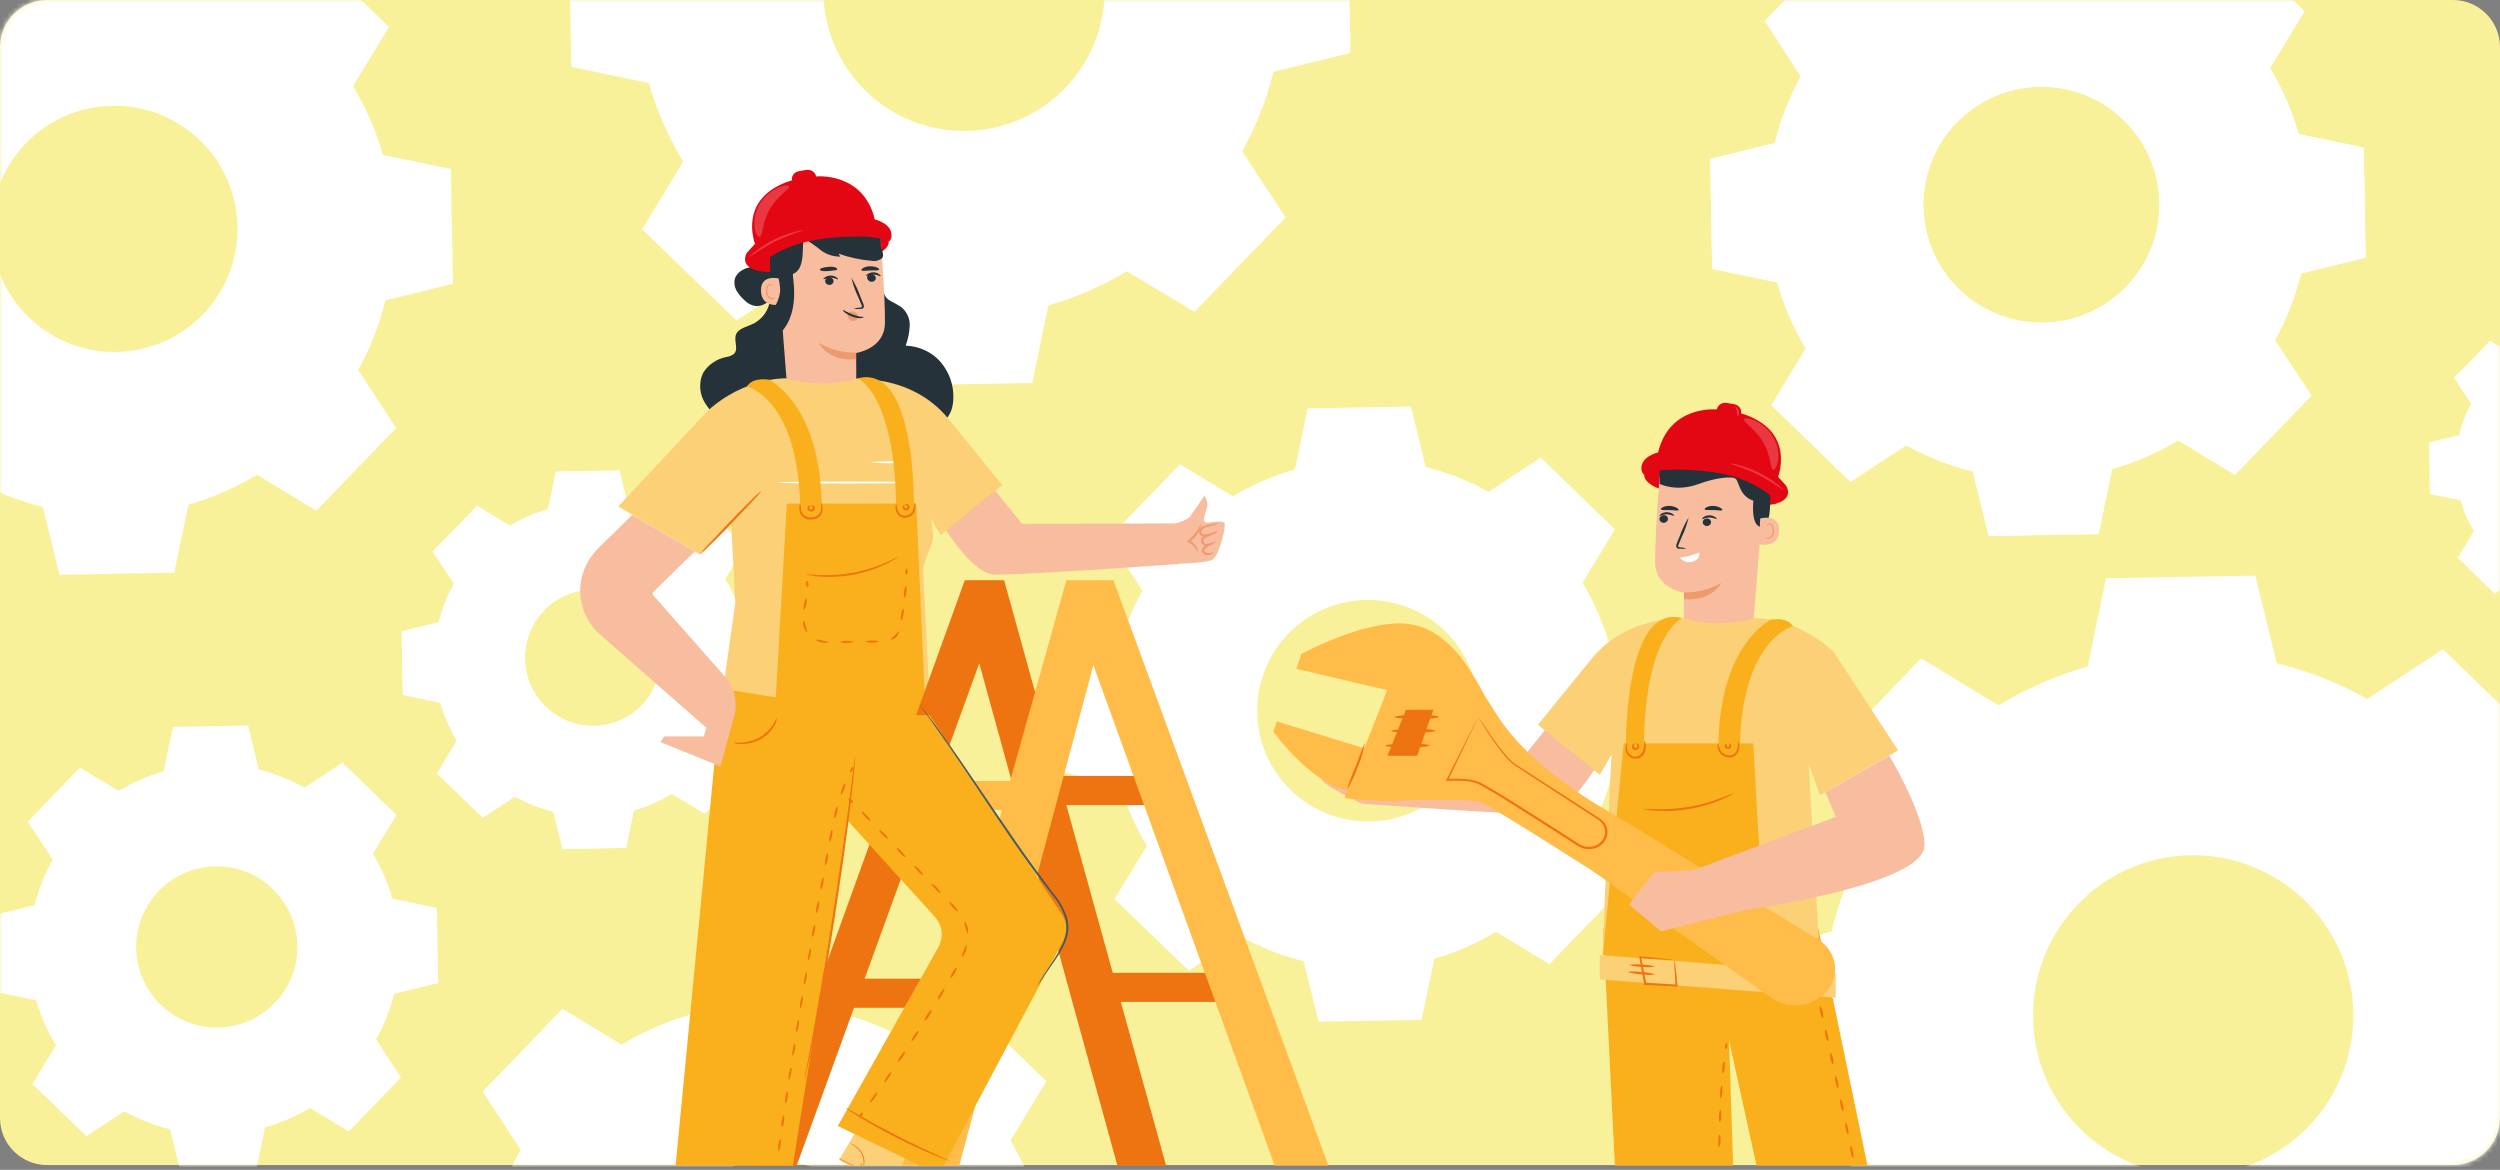 <svg width="530" height="248" viewBox="0 0 530 248" fill="none" xmlns="http://www.w3.org/2000/svg">
<rect x="0" y="0" width="530" height="248" fill="#808080" stroke="none"/>
<path d="M0 10C0 4.477 4.477 0 10 0H520C525.523 0 530 4.477 530 10V237C530 242.523 525.523 247 520 247H10C4.477 247 0 242.523 0 237V10Z" fill="#F9F19A"/>
<mask id="mask0_708_4488" style="mask-type:alpha" maskUnits="userSpaceOnUse" x="0" y="0" width="530" height="247">
<path d="M0 10C0 4.477 4.477 0 10 0H520C525.523 0 530 4.477 530 10V237C530 242.523 525.523 247 520 247H10C4.477 247 0 242.523 0 237V10Z" fill="#D9D9D9"/>
</mask>
<g mask="url(#mask0_708_4488)">
<path d="M423.656 149.54C429.57 145.964 435.936 143.196 442.584 141.31L446.476 122.586L478.124 122.026L482.678 140.61C489.389 142.26 495.849 144.801 501.886 148.166L517.9 137.646L540.669 159.639L530.76 175.985C534.319 181.894 537.074 188.25 538.952 194.887L557.676 198.78L558.236 230.427L539.652 234.981C538.003 241.687 535.466 248.142 532.109 254.176L542.59 270.178L520.597 292.947L504.252 283.025C498.339 286.604 491.973 289.372 485.324 291.255L481.432 309.98L449.784 310.539L445.23 291.955C438.522 290.308 432.066 287.766 426.035 284.399L410.033 294.893L387.264 272.9L397.186 256.555C393.607 250.642 390.839 244.276 388.956 237.627L370.232 233.735L369.672 202.087L388.256 197.533C389.897 190.831 392.429 184.379 395.786 178.351L385.305 162.349L407.286 139.58L423.631 149.502L423.656 149.54ZM440.523 191.694C435.862 196.527 432.739 202.632 431.547 209.24C430.356 215.847 431.15 222.659 433.83 228.815C436.51 234.971 440.955 240.194 446.603 243.824C452.251 247.454 458.848 249.328 465.561 249.209C472.274 249.09 478.801 246.983 484.316 243.155C489.832 239.327 494.089 233.949 496.548 227.702C499.008 221.455 499.56 214.619 498.135 208.058C496.71 201.497 493.372 195.506 488.542 190.842C485.335 187.742 481.548 185.306 477.398 183.671C473.247 182.036 468.816 181.235 464.356 181.314C459.896 181.393 455.496 182.351 451.406 184.132C447.317 185.913 443.619 188.483 440.523 191.694Z" fill="white"/>
<path d="M25.17 167.653C28.149 165.858 31.353 164.468 34.698 163.519L36.657 154.093L52.595 153.813L54.885 163.163C58.262 164 61.513 165.283 64.552 166.979L72.604 161.7L84.052 172.767L79.053 180.984C80.848 183.962 82.238 187.166 83.187 190.511L92.613 192.47L92.893 208.396L83.543 210.698C82.708 214.072 81.425 217.319 79.727 220.353L85.006 228.405L73.94 239.853L65.71 234.867C62.732 236.665 59.528 238.06 56.182 239.013L54.223 248.439L38.349 248.732L36.033 239.408C32.654 238.576 29.402 237.292 26.366 235.592L18.314 240.87L6.866 229.804L11.852 221.599C10.046 218.625 8.651 215.42 7.706 212.072L-1.72 210.113L-2 194.187L7.349 191.898C8.19 188.521 9.473 185.271 11.165 182.23L5.887 174.179L16.953 162.73L25.183 167.717L25.17 167.653ZM33.667 188.87C31.318 191.302 29.742 194.376 29.139 197.704C28.537 201.031 28.934 204.462 30.282 207.564C31.63 210.665 33.867 213.297 36.711 215.127C39.555 216.957 42.877 217.902 46.258 217.843C49.64 217.785 52.927 216.724 55.706 214.797C58.484 212.87 60.629 210.162 61.868 207.015C63.107 203.869 63.386 200.426 62.668 197.121C61.95 193.817 60.269 190.799 57.836 188.451C54.575 185.302 50.197 183.578 45.665 183.657C41.133 183.735 36.817 185.611 33.667 188.87Z" fill="white"/>
<path d="M261.441 105.197C265.535 102.731 269.938 100.821 274.535 99.517L277.227 86.567L299.131 86.182L302.278 99.027C306.919 100.178 311.387 101.941 315.563 104.27L326.629 97.018L342.362 112.222L335.492 123.512C337.959 127.604 339.869 132.006 341.173 136.602L354.127 139.293L354.512 161.174L341.663 164.337C340.515 168.973 338.751 173.434 336.419 177.602L343.673 188.665L328.465 204.394L317.154 197.543C313.062 200.014 308.659 201.93 304.061 203.24L301.369 216.19L279.552 216.592L276.37 203.782C271.726 202.639 267.257 200.876 263.085 198.539L252.019 205.792L236.286 190.587L243.139 179.315C240.657 175.229 238.739 170.825 237.44 166.225L224.486 163.533L224.102 141.653L236.95 138.507C238.106 133.868 239.869 129.402 242.195 125.225L234.94 114.162L250.149 98.433L261.459 105.284L261.441 105.197ZM273.119 134.347C269.89 137.689 267.724 141.912 266.896 146.484C266.068 151.055 266.614 155.77 268.467 160.031C270.319 164.292 273.394 167.908 277.302 170.422C281.21 172.936 285.776 174.235 290.423 174.154C295.069 174.073 299.588 172.617 303.406 169.969C307.225 167.321 310.172 163.6 311.875 159.277C313.578 154.954 313.961 150.224 312.974 145.684C311.988 141.143 309.677 136.998 306.333 133.771C301.852 129.445 295.835 127.076 289.607 127.184C283.378 127.292 277.448 129.869 273.119 134.347Z" fill="white"/>
<path d="M533.571 75.572C535.611 74.342 537.805 73.388 540.096 72.735L541.444 66.273L552.358 66.082L553.936 72.443C556.249 73.019 558.477 73.896 560.563 75.05L566.071 71.438L573.932 79.07L570.51 84.718C571.745 86.755 572.699 88.95 573.347 91.243L579.809 92.591L579.999 103.505L573.639 105.083C573.094 107.392 572.238 109.617 571.095 111.697L574.72 117.218L567.088 125.079L561.441 121.657C559.4 122.887 557.206 123.841 554.915 124.494L553.516 130.956L542.602 131.146L541.025 124.786C538.713 124.236 536.484 123.38 534.397 122.242L528.877 125.867L521.028 118.235L524.45 112.6C523.215 110.558 522.261 108.359 521.614 106.062L515.152 104.726L514.961 93.8L521.321 92.235C521.87 89.923 522.726 87.694 523.865 85.608L520.253 80.088L527.885 72.239L533.532 75.648L533.571 75.572ZM539.396 90.124C537.783 91.789 536.7 93.896 536.285 96.177C535.87 98.459 536.141 100.812 537.065 102.939C537.988 105.066 539.522 106.872 541.472 108.126C543.422 109.381 545.7 110.029 548.019 109.988C550.337 109.947 552.591 109.219 554.496 107.896C556.4 106.573 557.869 104.715 558.716 102.556C559.564 100.398 559.752 98.036 559.256 95.771C558.761 93.506 557.604 91.439 555.933 89.831C553.7 87.679 550.705 86.501 547.604 86.556C544.504 86.611 541.552 87.894 539.396 90.124Z" fill="white"/>
<path d="M168.095 -59.822C173.293 -62.954 178.883 -65.384 184.72 -67.047L188.142 -83.494L215.935 -83.978L219.942 -67.657C225.826 -66.206 231.489 -63.978 236.784 -61.03L250.776 -70.24L270.772 -50.931L262.135 -36.62C265.271 -31.424 267.701 -25.833 269.36 -19.995L285.808 -16.573L286.291 11.233L269.971 15.227C268.522 21.119 266.293 26.792 263.344 32.094L272.54 46.087L253.244 66.095L238.883 57.509C233.686 60.645 228.095 63.075 222.257 64.734L218.836 81.181L190.991 81.678L186.997 65.358C181.103 63.914 175.43 61.685 170.13 58.73L156.138 67.94L136.129 48.605L144.83 34.244C141.677 29.047 139.234 23.451 137.566 17.606L121.119 14.184L120.636 -13.609L136.956 -17.616C138.399 -23.51 140.628 -29.183 143.583 -34.483L134.374 -48.475L153.721 -68.522L168.095 -59.822ZM182.914 -22.793C178.814 -18.55 176.065 -13.186 175.015 -7.38C173.964 -1.574 174.659 4.413 177.011 9.824C179.363 15.235 183.267 19.827 188.229 23.019C193.192 26.211 198.989 27.86 204.888 27.756C210.788 27.653 216.524 25.803 221.372 22.439C226.219 19.075 229.96 14.35 232.122 8.86C234.283 3.37 234.768 -2.638 233.515 -8.404C232.262 -14.169 229.327 -19.434 225.081 -23.531C222.264 -26.254 218.938 -28.395 215.293 -29.832C211.648 -31.268 207.756 -31.973 203.838 -31.904C199.921 -31.835 196.056 -30.996 192.463 -29.432C188.871 -27.869 185.621 -25.613 182.901 -22.793H182.914Z" fill="white"/>
<path d="M108.131 111.456C110.65 109.942 113.357 108.766 116.183 107.957L117.849 99.995L131.32 99.753L133.253 107.665C136.098 108.382 138.832 109.482 141.381 110.934L148.2 106.482L157.918 115.768L153.707 122.726C155.223 125.244 156.399 127.951 157.205 130.777L165.168 132.444L165.41 145.915L157.498 147.823C156.804 150.677 155.726 153.424 154.292 155.989L158.745 162.807L149.395 172.487L142.437 168.277C139.919 169.792 137.212 170.968 134.385 171.775L132.719 179.738L119.248 179.979L117.315 172.067C114.462 171.368 111.716 170.29 109.148 168.862L102.343 173.314L92.65 163.964L96.861 157.032C95.345 154.514 94.169 151.806 93.363 148.98L85.413 147.314L85.158 133.83L93.045 131.91C93.744 129.057 94.822 126.31 96.25 123.743L91.773 116.938L101.122 107.245L108.08 111.456H108.131ZM115.318 129.404C113.332 131.459 112 134.058 111.491 136.87C110.982 139.683 111.319 142.583 112.458 145.204C113.597 147.826 115.489 150.05 117.892 151.596C120.296 153.143 123.104 153.942 125.962 153.892C128.82 153.842 131.599 152.946 133.947 151.316C136.296 149.687 138.108 147.398 139.155 144.739C140.203 142.079 140.438 139.169 139.831 136.376C139.224 133.583 137.803 131.033 135.746 129.048C132.99 126.386 129.289 124.929 125.458 124.996C121.627 125.063 117.98 126.648 115.318 129.404Z" fill="white"/>
<path d="M108.131 111.456C110.65 109.942 113.357 108.766 116.183 107.957L117.849 99.995L131.32 99.753L133.253 107.665C136.098 108.382 138.832 109.482 141.381 110.934L148.2 106.482L157.918 115.768L153.707 122.726C155.223 125.244 156.399 127.951 157.205 130.777L165.168 132.444L165.41 145.915L157.498 147.823C156.804 150.677 155.726 153.424 154.292 155.989L158.745 162.807L149.395 172.487L142.437 168.277C139.919 169.792 137.212 170.968 134.385 171.775L132.719 179.738L119.248 179.979L117.315 172.067C114.462 171.368 111.716 170.29 109.148 168.862L102.343 173.314L92.65 163.964L96.861 157.032C95.345 154.514 94.169 151.806 93.363 148.98L85.413 147.314L85.158 133.83L93.045 131.91C93.744 129.057 94.822 126.31 96.25 123.743L91.773 116.938L101.122 107.245L108.08 111.456H108.131ZM115.318 129.404C113.332 131.459 112 134.058 111.491 136.87C110.982 139.683 111.319 142.583 112.458 145.204C113.597 147.826 115.489 150.05 117.892 151.596C120.296 153.143 123.104 153.942 125.962 153.892C128.82 153.842 131.599 152.946 133.947 151.316C136.296 149.687 138.108 147.398 139.155 144.739C140.203 142.079 140.438 139.169 139.831 136.376C139.224 133.583 137.803 131.033 135.746 129.048C132.99 126.386 129.289 124.929 125.458 124.996C121.627 125.063 117.98 126.648 115.318 129.404Z" fill="white"/>
<path d="M402.349 -5.049C406.724 -7.679 411.429 -9.716 416.342 -11.104L419.216 -24.905L442.532 -25.312L445.891 -11.625C450.812 -10.411 455.551 -8.55 459.985 -6.092L471.763 -13.813L488.541 2.38L481.24 14.426C483.876 18.798 485.912 23.504 487.295 28.418L501.096 31.293L501.503 54.609L487.816 57.967C486.611 62.904 484.75 67.657 482.283 72.099L490.004 83.878L473.811 100.656L461.765 93.355C457.391 95.987 452.686 98.023 447.773 99.409L444.898 113.211L421.595 113.618L418.237 99.931C413.301 98.722 408.549 96.861 404.105 94.398L392.313 102.119L375.535 85.913L382.849 73.867C380.205 69.498 378.164 64.791 376.782 59.875L362.98 57L362.573 33.684L376.26 30.339C377.472 25.404 379.333 20.652 381.793 16.207L374.161 4.428L390.354 -12.35L402.4 -5.049H402.349ZM414.777 26.014C411.339 29.574 409.035 34.074 408.154 38.944C407.274 43.813 407.858 48.835 409.832 53.373C411.806 57.911 415.081 61.762 419.243 64.439C423.406 67.116 428.269 68.498 433.217 68.411C438.165 68.323 442.976 66.771 447.042 63.949C451.107 61.128 454.245 57.164 456.058 52.559C457.87 47.954 458.277 42.915 457.226 38.079C456.174 33.243 453.713 28.828 450.152 25.391C445.376 20.786 438.968 18.266 432.335 18.382C425.703 18.499 419.387 21.244 414.777 26.014Z" fill="white"/>
<path d="M402.349 -5.049C406.724 -7.679 411.429 -9.716 416.342 -11.104L419.216 -24.905L442.532 -25.312L445.891 -11.625C450.812 -10.411 455.551 -8.55 459.985 -6.092L471.763 -13.813L488.541 2.38L481.24 14.426C483.876 18.798 485.912 23.504 487.295 28.418L501.096 31.293L501.503 54.609L487.816 57.967C486.611 62.904 484.75 67.657 482.283 72.099L490.004 83.878L473.811 100.656L461.765 93.355C457.391 95.987 452.686 98.023 447.773 99.409L444.898 113.211L421.595 113.618L418.237 99.931C413.301 98.722 408.549 96.861 404.105 94.398L392.313 102.119L375.535 85.913L382.849 73.867C380.205 69.498 378.164 64.791 376.782 59.875L362.98 57L362.573 33.684L376.26 30.339C377.472 25.404 379.333 20.652 381.793 16.207L374.161 4.428L390.354 -12.35L402.4 -5.049H402.349ZM414.777 26.014C411.339 29.574 409.035 34.074 408.154 38.944C407.274 43.813 407.858 48.835 409.832 53.373C411.806 57.911 415.081 61.762 419.243 64.439C423.406 67.116 428.269 68.498 433.217 68.411C438.165 68.323 442.976 66.771 447.042 63.949C451.107 61.128 454.245 57.164 456.058 52.559C457.87 47.954 458.277 42.915 457.226 38.079C456.174 33.243 453.713 28.828 450.152 25.391C445.376 20.786 438.968 18.266 432.335 18.382C425.703 18.499 419.387 21.244 414.777 26.014Z" fill="white"/>
<path d="M131.842 221.485C136.384 218.729 141.274 216.59 146.381 215.125L149.383 200.726L173.717 200.293L177.215 214.578C182.375 215.849 187.342 217.804 191.983 220.391L204.284 212.327L221.786 229.232L214.154 241.799C216.911 246.351 219.05 251.249 220.514 256.364L234.914 259.353L235.346 283.687L221.049 287.185C219.788 292.346 217.837 297.314 215.248 301.953L223.3 314.254L206.382 331.795L193.802 324.163C189.255 326.92 184.362 329.058 179.25 330.523L176.261 344.922L151.927 345.355L148.416 330.993C143.26 329.731 138.297 327.78 133.661 325.193L121.361 333.258L103.858 316.391L111.49 303.81C108.726 299.268 106.586 294.373 105.13 289.259L90.756 286.269L90.323 261.936L104.608 258.488C105.878 253.328 107.834 248.362 110.421 243.72L102.357 231.42L119.262 213.917L131.842 221.549V221.485ZM144.804 253.896C141.215 257.609 138.809 262.303 137.889 267.384C136.969 272.465 137.576 277.705 139.635 282.441C141.693 287.176 145.11 291.195 149.452 293.988C153.795 296.782 158.869 298.224 164.032 298.133C169.195 298.043 174.215 296.423 178.456 293.478C182.698 290.534 185.972 286.397 187.862 281.592C189.753 276.787 190.176 271.53 189.077 266.484C187.979 261.439 185.409 256.832 181.692 253.248C176.711 248.448 170.03 245.821 163.114 245.943C156.198 246.065 149.613 248.925 144.804 253.896Z" fill="white"/>
<path d="M131.842 221.485C136.384 218.729 141.274 216.59 146.381 215.125L149.383 200.726L173.717 200.293L177.215 214.578C182.375 215.849 187.342 217.804 191.983 220.391L204.284 212.327L221.786 229.232L214.154 241.799C216.911 246.351 219.05 251.249 220.514 256.364L234.914 259.353L235.346 283.687L221.049 287.185C219.788 292.346 217.837 297.314 215.248 301.953L223.3 314.254L206.382 331.795L193.802 324.163C189.255 326.92 184.362 329.058 179.25 330.523L176.261 344.922L151.927 345.355L148.416 330.993C143.26 329.731 138.297 327.78 133.661 325.193L121.361 333.258L103.858 316.391L111.49 303.81C108.726 299.268 106.586 294.373 105.13 289.259L90.756 286.269L90.323 261.936L104.608 258.488C105.878 253.328 107.834 248.362 110.421 243.72L102.357 231.42L119.262 213.917L131.842 221.549V221.485ZM144.804 253.896C141.215 257.609 138.809 262.303 137.889 267.384C136.969 272.465 137.576 277.705 139.635 282.441C141.693 287.176 145.11 291.195 149.452 293.988C153.795 296.782 158.869 298.224 164.032 298.133C169.195 298.043 174.215 296.423 178.456 293.478C182.698 290.534 185.972 286.397 187.862 281.592C189.753 276.787 190.176 271.53 189.077 266.484C187.979 261.439 185.409 256.832 181.692 253.248C176.711 248.448 170.03 245.821 163.114 245.943C156.198 246.065 149.613 248.925 144.804 253.896Z" fill="white"/>
<path d="M-7.481 -2.037C-2.939 -4.794 1.95 -6.933 7.058 -8.397L10.06 -22.797L34.394 -23.229L37.892 -8.944C43.052 -7.674 48.018 -5.719 52.66 -3.131L64.96 -11.196L82.463 5.709L74.831 18.277C77.588 22.828 79.727 27.726 81.191 32.842L95.591 35.831L96.023 60.165L81.725 63.663C80.465 68.824 78.514 73.791 75.925 78.431L83.977 90.731L67.059 108.272L54.479 100.64C49.932 103.397 45.038 105.536 39.927 107L36.938 121.4L12.604 121.832L9.093 107.471C3.937 106.208 -1.026 104.258 -5.662 101.671L-17.963 109.735L-35.466 92.868L-27.834 80.288C-30.598 75.745 -32.737 70.85 -34.194 65.736L-48.568 62.747L-49 38.413L-34.715 34.966C-33.445 29.806 -31.49 24.839 -28.902 20.198L-36.967 7.897L-20.061 -9.606L-7.481 -1.974V-2.037ZM5.481 30.374C1.892 34.087 -0.514 38.781 -1.434 43.862C-2.355 48.943 -1.747 54.182 0.311 58.918C2.37 63.654 5.786 67.672 10.129 70.466C14.472 73.259 19.546 74.702 24.709 74.611C29.871 74.52 34.891 72.9 39.133 69.956C43.375 67.011 46.648 62.875 48.539 58.07C50.43 53.265 50.852 48.007 49.754 42.962C48.656 37.916 46.086 33.31 42.369 29.725C37.388 24.926 30.707 22.299 23.791 22.421C16.875 22.542 10.29 25.403 5.481 30.374Z" fill="white"/>
</g>
<path d="M367.421 247.125L366.554 220.566L372.39 247.125H395.913L385.493 196.88H339.872L342.355 247.125H367.421Z" fill="#F9B01C"/>
<path d="M351.775 103.597C351.775 103.597 348.604 102.592 348.569 100.686C348.535 98.78 372.342 96.077 376.898 106.646C376.898 106.646 375.963 107.217 372.324 107.009" fill="#E30613"/>
<path d="M371.527 134.212L357.008 133.155C356.921 131.613 357.008 125.635 357.008 125.635C357.008 125.635 350.96 124.786 350.891 119.276C350.822 113.767 351.827 101.137 351.827 101.137C355.275 99.785 359.052 99.299 362.777 99.733C366.503 100.165 370.037 101.5 372.999 103.597L373.935 104.221L371.527 134.212Z" fill="#F8BC9E"/>
<path d="M353.283 110.632C353.37 110.562 353.456 110.475 353.509 110.389C353.56 110.285 353.595 110.181 353.613 110.077C353.613 109.973 353.613 109.851 353.56 109.747C353.526 109.643 353.458 109.557 353.388 109.47C353.301 109.384 353.214 109.331 353.093 109.28C352.971 109.227 352.867 109.211 352.746 109.211C352.625 109.211 352.504 109.227 352.4 109.262C352.296 109.315 352.192 109.366 352.106 109.453C352.019 109.523 351.949 109.609 351.898 109.696C351.845 109.782 351.829 109.886 351.811 109.99C351.811 110.094 351.811 110.198 351.863 110.302C351.898 110.406 351.966 110.493 352.035 110.562C352.105 110.632 352.209 110.701 352.313 110.752C352.417 110.805 352.521 110.822 352.642 110.84C352.763 110.84 352.867 110.84 352.989 110.787C353.093 110.752 353.197 110.701 353.283 110.632Z" fill="#263239"/>
<path d="M351.827 109.366C351.914 109.453 352.52 109.036 353.352 109.036C354.184 109.036 354.791 109.435 354.877 109.331C354.964 109.227 354.826 109.123 354.565 108.933C354.202 108.707 353.786 108.585 353.335 108.585C352.901 108.585 352.485 108.724 352.122 108.966C351.914 109.158 351.775 109.331 351.81 109.366H351.827Z" fill="#263239"/>
<path d="M361.409 110.024C361.252 110.11 361.148 110.232 361.062 110.371C360.993 110.51 360.958 110.683 360.993 110.838C361.011 110.995 361.097 111.134 361.218 111.254C361.34 111.376 361.495 111.446 361.652 111.497C361.825 111.532 361.998 111.532 362.155 111.462C362.31 111.411 362.466 111.307 362.57 111.185C362.674 111.064 362.726 110.908 362.744 110.752C362.744 110.596 362.708 110.44 362.622 110.302C362.5 110.128 362.31 109.99 362.084 109.937C361.86 109.886 361.617 109.937 361.427 110.041L361.409 110.024Z" fill="#263239"/>
<path d="M360.854 110.041C360.942 110.128 361.548 109.712 362.38 109.712C363.212 109.712 363.819 110.094 363.905 110.006C363.992 109.92 363.905 109.782 363.593 109.608C363.23 109.366 362.814 109.244 362.38 109.244C361.947 109.244 361.513 109.366 361.166 109.608C360.907 109.816 360.82 110.006 360.872 110.041H360.854Z" fill="#263239"/>
<path d="M357.528 116.296C357.094 116.139 356.643 116.053 356.176 116.035C355.95 116.035 355.777 115.966 355.76 115.862C355.76 115.672 355.812 115.464 355.916 115.291L356.574 113.748C357.198 112.449 357.666 111.08 357.995 109.694C357.233 110.925 356.609 112.242 356.124 113.593L355.5 115.152C355.361 115.412 355.327 115.723 355.396 116.001C355.431 116.07 355.483 116.139 355.535 116.192C355.604 116.243 355.673 116.296 355.76 116.313H356.142C356.592 116.382 357.059 116.365 357.51 116.296H357.528Z" fill="#263239"/>
<path d="M360.232 117.128C358.933 117.665 357.563 118.029 356.142 118.203C356.419 118.601 356.835 118.912 357.338 119.069C357.823 119.224 358.377 119.224 358.862 119.069C360.665 118.445 360.232 117.145 360.232 117.145V117.128Z" fill="white"/>
<path d="M357.024 125.6C359.815 125.653 362.552 124.942 364.891 123.555C364.891 123.555 363.019 127.524 357.008 127.021V125.6H357.024Z" fill="#EC9A6E"/>
<path d="M351.775 102.557C351.775 102.557 355.31 104.428 360.265 102.557C363.523 101.344 367.23 100.859 367.976 101.518C368.738 102.176 368.668 105.103 371.717 106.161C371.717 106.161 371.06 111.757 373.52 111.722C375.981 111.687 375.166 102.886 375.166 102.886L369.379 99.82L362.934 98.242L356.696 98.624L351.827 99.473V102.539L351.775 102.557Z" fill="#263239"/>
<path d="M373.157 109.92C373.261 109.886 377.297 108.795 377.176 112.572C377.038 116.349 372.931 115.43 372.914 115.326C372.914 115.222 373.157 109.92 373.157 109.92Z" fill="#F8BC9E"/>
<path d="M374.23 113.925C374.23 113.925 374.3 113.925 374.42 114.029C374.594 114.098 374.785 114.098 374.958 114.029C375.236 113.872 375.46 113.664 375.599 113.421C375.756 113.179 375.825 112.885 375.825 112.607C375.86 112.277 375.79 111.949 375.652 111.653C375.617 111.533 375.548 111.429 375.46 111.341C375.374 111.255 375.252 111.186 375.132 111.151C375.044 111.134 374.958 111.134 374.889 111.151C374.802 111.186 374.75 111.237 374.716 111.307C374.663 111.411 374.716 111.48 374.663 111.498C374.612 111.498 374.577 111.429 374.612 111.272C374.646 111.186 374.698 111.099 374.785 111.047C374.906 110.978 375.044 110.944 375.183 110.96C375.356 110.995 375.513 111.064 375.634 111.168C375.756 111.272 375.86 111.411 375.912 111.567C376.086 111.896 376.154 112.261 376.119 112.624C376.119 112.954 376.033 113.301 375.842 113.578C375.652 113.855 375.356 114.08 375.028 114.219C374.924 114.237 374.802 114.253 374.681 114.219C374.559 114.202 374.456 114.149 374.369 114.098C374.248 114.029 374.213 113.941 374.247 113.941L374.23 113.925Z" fill="#EC9A6E"/>
<path d="M375.964 98.259C375.964 98.381 375.322 98.328 374.629 98.536C373.936 98.744 373.468 99.091 373.364 99.005C373.26 98.918 373.642 98.363 374.49 98.155C375.34 97.947 376.016 98.155 375.964 98.259Z" fill="#263239"/>
<path d="M373.607 95.87C373.885 96.441 373.937 97.065 373.729 97.672C373.503 98.694 372.793 99.301 372.706 99.214C372.62 99.128 373.071 98.486 373.244 97.585C373.434 96.666 373.434 95.886 373.591 95.886L373.607 95.87Z" fill="#263239"/>
<path d="M355.866 108.135C355.727 108.361 354.93 108.135 353.994 108.135C353.058 108.135 352.243 108.204 352.122 107.98C352 107.754 352.832 107.2 353.994 107.252C355.155 107.304 356.005 107.927 355.866 108.135Z" fill="#263239"/>
<path d="M365.137 108.135C365.015 108.361 364.201 108.135 363.265 108.135C362.329 108.135 361.514 108.204 361.393 107.98C361.271 107.754 362.086 107.2 363.265 107.252C364.425 107.304 365.275 107.927 365.137 108.135Z" fill="#263239"/>
<path d="M361.634 99.906C350.735 98.832 348.656 100.582 348.552 100.668C348.275 100.391 348.085 100.062 347.998 99.681C347.617 96.752 351.516 95.921 351.516 95.921C353.958 85.767 363.973 86.807 363.973 86.807V86.738C364.06 86.305 364.337 85.941 364.735 85.681C365.134 85.439 365.619 85.352 366.086 85.421L367.664 85.698C368.131 85.785 368.547 86.028 368.824 86.391C369.085 86.756 369.189 87.188 369.101 87.622C380.848 91.191 376.951 101.084 376.951 101.084L378.665 102.973C380.19 105.78 376.881 106.646 376.881 106.646C376.881 106.646 372.809 101.049 361.651 99.906L361.634 99.906Z" fill="#E30613"/>
<g opacity="0.2">
<path d="M366.59 98.242C367.248 98.242 367.907 98.364 368.53 98.572C371.58 99.369 374.403 100.772 376.811 102.678C377.332 103.042 377.799 103.475 378.18 103.978C376.413 102.747 374.595 101.622 372.689 100.582C370.713 99.698 368.686 98.919 366.607 98.242L366.59 98.242Z" fill="white"/>
</g>
<g opacity="0.2">
<path d="M368.357 88.281C368.236 88.228 368.357 87.778 368.201 87.241C368.045 86.703 367.802 86.322 367.906 86.236C368.01 86.148 368.53 86.478 368.669 87.172C368.807 87.865 368.461 88.297 368.34 88.297L368.357 88.281Z" fill="white"/>
</g>
<g opacity="0.2">
<path d="M375.929 99.612C375.253 99.49 375.495 96.614 373.815 93.755C372.133 90.914 369.449 89.424 369.709 88.87C369.83 88.592 370.749 88.592 372.031 89.163C373.711 89.96 375.079 91.191 375.945 92.716C376.829 94.241 377.176 95.955 376.95 97.671C376.742 98.988 376.171 99.681 375.912 99.612H375.929Z" fill="white"/>
</g>
<path d="M288.727 170.407C288.727 170.407 281.536 167.01 280.323 165.519C279.093 164.047 278.539 158.607 278.539 158.607L290.788 162.782L288.727 170.407Z" fill="#F8BC9E"/>
<path d="M342.212 156.338C341.796 156.458 333.879 172.555 327.503 172.641C321.143 172.728 288.727 170.389 288.727 170.389L290.736 162.731L321.836 161.83L332.024 149.269L342.212 156.354L342.212 156.338Z" fill="#F8BC9E"/>
<path d="M385.543 198.873L339.906 201.229C339.767 196.655 341.639 159.993 341.639 159.993L339.127 164.255L326.045 153.652L337.464 139.599C339.265 137.4 341.518 135.528 344.117 134.142C346.716 132.738 349.592 131.837 352.572 131.456C354.339 131.232 355.691 131.128 356.557 131.024C361.598 132.479 367.004 132.479 372.047 131.024C374.23 131.093 376.395 131.474 378.457 132.149C382.355 133.397 385.873 135.476 388.731 138.179L402.402 159.092L385.838 168.587L383.447 162.003L385.543 198.855L385.543 198.873Z" fill="#FBD077"/>
<path d="M364.545 240.559C364.684 240.559 364.788 241.132 364.753 241.86C364.736 242.57 364.614 243.159 364.476 243.159C364.337 243.159 364.251 242.57 364.268 241.86C364.268 241.149 364.406 240.525 364.545 240.577V240.559Z" fill="#EE7411"/>
<path d="M364.719 235.328C364.84 235.328 364.927 235.917 364.909 236.627C364.874 237.338 364.754 237.927 364.615 237.909C364.476 237.909 364.389 237.32 364.424 236.61C364.458 235.899 364.58 235.31 364.719 235.328Z" fill="#EE7411"/>
<path d="M364.995 230.164C365.117 230.164 365.203 230.753 365.151 231.463C365.099 232.175 364.96 232.764 364.821 232.747C364.683 232.747 364.613 232.157 364.666 231.429C364.717 230.719 364.891 230.147 364.995 230.147V230.164Z" fill="#EE7411"/>
<path d="M365.516 225.001C365.654 225.001 365.706 225.59 365.62 226.318C365.532 227.03 365.377 227.601 365.238 227.584C365.1 227.566 365.047 226.995 365.134 226.267C365.22 225.556 365.377 224.984 365.498 225.001H365.516Z" fill="#EE7411"/>
<path d="M366.052 221.171C366.191 221.171 366.243 221.485 366.191 221.831C366.139 222.178 365.983 222.437 365.862 222.419C365.723 222.419 365.671 222.109 365.723 221.762C365.775 221.397 365.931 221.155 366.052 221.171Z" fill="#EE7411"/>
<path d="M374.178 201.212L371.683 157.602H344.238L339.786 202.442L374.178 201.194L374.178 201.212Z" fill="#F9B01C"/>
<path d="M380.138 132.756C380.138 132.756 369.016 135.407 368.843 159.196H364.355C364.355 159.196 363.176 139.236 375.27 131.388C375.27 131.388 378.77 130.625 380.138 132.774L380.138 132.756Z" fill="#F9B01C"/>
<path d="M356.575 131.058C356.575 131.058 348.675 134.454 348.501 158.278H344.69C344.69 158.278 344.429 135.979 351.914 131.578C352.59 131.162 353.369 130.903 354.184 130.815C354.998 130.729 355.813 130.815 356.592 131.058H356.575Z" fill="#F9B01C"/>
<path d="M392.335 242.935C392.457 242.935 392.7 243.437 392.839 244.13C392.994 244.805 392.994 245.378 392.839 245.412C392.682 245.447 392.474 244.909 392.335 244.216C392.197 243.541 392.197 242.951 392.335 242.935Z" fill="#EE7411"/>
<path d="M391.279 238.012C391.417 238.012 391.642 238.515 391.781 239.209C391.919 239.902 391.937 240.457 391.781 240.491C391.625 240.508 391.417 239.988 391.279 239.295C391.122 238.619 391.14 238.012 391.279 238.012Z" fill="#EE7411"/>
<path d="M390.205 233.058C390.344 233.058 390.569 233.56 390.707 234.254C390.864 234.947 390.864 235.502 390.707 235.536C390.552 235.554 390.344 235.034 390.205 234.341C390.067 233.648 390.083 233.075 390.205 233.058Z" fill="#EE7411"/>
<path d="M389.147 228.138C389.269 228.138 389.512 228.64 389.651 229.333C389.806 230.01 389.806 230.581 389.651 230.616C389.494 230.634 389.286 230.114 389.147 229.42C388.992 228.744 389.009 228.172 389.147 228.138Z" fill="#EE7411"/>
<path d="M388.073 223.2C388.212 223.2 388.438 223.702 388.593 224.395C388.75 225.072 388.75 225.643 388.593 225.678C388.438 225.696 388.23 225.176 388.091 224.482C387.953 223.789 387.953 223.234 388.091 223.2H388.073Z" fill="#EE7411"/>
<path d="M386.983 218.279C387.104 218.279 387.346 218.782 387.502 219.475C387.658 220.15 387.676 220.723 387.502 220.74C387.329 220.758 387.139 220.238 387 219.561C386.844 218.886 386.862 218.313 387 218.279H386.983Z" fill="#EE7411"/>
<path d="M385.891 213.34C386.013 213.34 386.255 213.843 386.411 214.518C386.567 215.195 386.584 215.766 386.411 215.801C386.237 215.819 386.047 215.299 385.891 214.622C385.735 213.947 385.752 213.34 385.891 213.34Z" fill="#EE7411"/>
<path d="M385.06 209.633C385.181 209.633 385.354 209.875 385.441 210.205C385.528 210.551 385.441 210.847 385.338 210.881C385.234 210.898 385.042 210.639 384.955 210.309C384.886 209.962 384.922 209.668 385.042 209.633H385.06Z" fill="#455A64"/>
<path d="M348.657 157.03C348.847 157.429 348.916 157.861 348.899 158.295C348.916 158.78 348.813 159.265 348.588 159.716C348.449 159.993 348.241 160.252 347.964 160.444C347.704 160.634 347.375 160.772 347.046 160.841C346.7 160.894 346.335 160.841 346.007 160.737C345.677 160.617 345.399 160.426 345.175 160.166C344.828 159.785 344.637 159.3 344.619 158.797C344.619 157.949 344.896 157.515 344.949 157.549C345 157.567 344.88 158.053 344.949 158.78C345 159.196 345.192 159.594 345.485 159.906C345.659 160.097 345.885 160.236 346.127 160.322C346.37 160.409 346.647 160.444 346.907 160.409C347.167 160.356 347.409 160.252 347.617 160.097C347.825 159.941 347.998 159.767 348.137 159.543C348.345 159.161 348.467 158.746 348.502 158.312C348.605 157.515 348.57 157.03 348.657 157.03Z" fill="#EE7411"/>
<path d="M346.682 157.655C346.682 157.655 346.959 157.498 347.289 157.759C347.393 157.845 347.479 157.967 347.514 158.106C347.549 158.244 347.549 158.383 347.514 158.504C347.463 158.626 347.393 158.746 347.271 158.834C347.151 158.92 347.012 158.972 346.873 158.989C346.717 159.024 346.543 159.007 346.388 158.954C346.232 158.903 346.111 158.799 346.024 158.66C345.972 158.556 345.938 158.434 345.938 158.33C345.938 158.226 345.972 158.106 346.024 158.002C346.215 157.637 346.543 157.637 346.543 157.706C346.543 157.759 346.388 157.863 346.353 158.106C346.335 158.175 346.335 158.226 346.353 158.296C346.37 158.348 346.405 158.418 346.457 158.452C346.509 158.504 346.561 158.538 346.631 158.556C346.7 158.573 346.769 158.573 346.839 158.556C346.908 158.556 346.977 158.522 347.029 158.469C347.081 158.418 347.116 158.383 347.151 158.314C347.167 158.261 347.185 158.192 347.167 158.122C347.167 158.053 347.133 158.002 347.098 157.949C346.925 157.741 346.735 157.706 346.735 157.637L346.682 157.655Z" fill="#EE7411"/>
<path d="M368.529 157.186C368.702 157.567 368.772 157.966 368.72 158.382C368.72 158.849 368.582 159.3 368.321 159.699C368.166 159.958 367.923 160.166 367.663 160.339C367.385 160.496 367.074 160.582 366.745 160.6C366.433 160.6 366.103 160.565 365.809 160.461C365.514 160.357 365.237 160.201 364.994 160.011C364.631 159.699 364.371 159.283 364.232 158.833C364.008 158.087 364.146 157.62 364.232 157.62C364.319 157.62 364.319 158.087 364.579 158.729C364.735 159.092 364.994 159.438 365.324 159.699C365.722 160.011 366.225 160.166 366.745 160.149C366.988 160.149 367.247 160.08 367.455 159.958C367.663 159.838 367.854 159.681 367.975 159.473C368.2 159.127 368.339 158.745 368.39 158.348C368.39 157.948 368.425 157.567 368.512 157.186H368.529Z" fill="#EE7411"/>
<path d="M366.381 157.655C366.381 157.655 366.624 157.533 366.867 157.776C366.936 157.845 366.989 157.932 367.023 158.018C367.058 158.106 367.058 158.21 367.023 158.296C366.989 158.418 366.901 158.522 366.815 158.608C366.711 158.695 366.589 158.746 366.451 158.764C366.312 158.781 366.173 158.764 366.053 158.712C365.931 158.66 365.81 158.591 365.741 158.487C365.688 158.4 365.653 158.314 365.653 158.21C365.653 158.106 365.653 158.018 365.706 157.932C365.845 157.637 366.122 157.62 366.122 157.69C366.122 157.759 366.053 157.845 366.053 158.018C366.053 158.192 366.157 158.365 366.399 158.33C366.642 158.296 366.693 158.106 366.624 157.932C366.555 157.759 366.416 157.706 366.416 157.637L366.381 157.655Z" fill="#EE7411"/>
<path d="M367.49 168.189C367.49 168.189 367.282 168.362 366.849 168.605C366.242 168.933 365.618 169.245 364.978 169.506C362.846 170.407 360.594 171.082 358.272 171.481C355.95 171.879 353.594 172.018 351.221 171.897C350.51 171.844 349.8 171.775 349.107 171.654C348.847 171.636 348.587 171.585 348.345 171.498C348.345 171.428 349.454 171.498 351.256 171.567C353.577 171.602 355.899 171.412 358.186 171.031C360.473 170.631 362.691 170.008 364.839 169.194C366.468 168.605 367.438 168.136 367.473 168.189H367.49Z" fill="#EE7411"/>
<path d="M389.166 206.41L339.145 202.46V207.64L389.166 211.521V206.392V206.41Z" fill="#FBD077"/>
<path d="M354.946 203.481C354.253 203.499 353.562 203.481 352.868 203.43C351.586 203.361 349.784 203.273 347.671 203.117L347.913 202.892L348.935 208.09L349.004 208.506L348.779 208.333L355.415 208.732L355.207 208.922C355.103 207.328 355.034 205.993 354.982 205.041C354.948 204.521 354.948 204.001 354.982 203.498C355.103 203.967 355.172 204.452 355.207 204.937C355.328 205.872 355.484 207.258 355.639 208.922V209.13H355.415L348.762 208.818H348.57V208.645L348.484 208.229L347.549 203.014L347.496 202.754H347.773C349.974 202.945 351.811 203.135 353.075 203.273C353.699 203.308 354.323 203.394 354.946 203.498L354.946 203.481Z" fill="#EE7411"/>
<path d="M345.382 204.574C346.301 204.401 347.254 204.383 348.19 204.521C349.126 204.521 350.06 204.643 350.944 204.921C350.025 205.094 349.073 205.111 348.137 204.972C347.202 204.972 346.266 204.851 345.382 204.574Z" fill="#EE7411"/>
<path d="M345.036 206.046C346.023 205.908 347.028 205.926 348.016 206.099C349.021 206.099 350.008 206.272 350.944 206.584C349.957 206.723 348.952 206.705 347.964 206.531C346.959 206.531 345.972 206.358 345.036 206.046Z" fill="#EE7411"/>
<path d="M289.212 158.642L270.69 152.942L269.962 155.107C269.962 155.107 277.204 165.503 285.643 167.635L289.212 158.658V158.642Z" fill="#FFBC48"/>
<path d="M344.238 188.842C344.238 188.842 315.65 170.58 313.935 170.026C312.219 169.471 299.917 169.453 296.886 169.748C293.853 170.042 285.017 169.227 285.017 169.227L294.096 146.305L274.829 141.801L275.852 138.664C275.852 138.664 291.358 130.157 300.317 132.6C309.274 135.043 313.485 145.733 315.338 148.385C317.192 151.035 321.247 160.513 340.375 171.653L351.688 178.532L344.256 188.824L344.238 188.842Z" fill="#FFBC48"/>
<path d="M313.399 151.935C313.364 152.023 313.329 152.109 313.295 152.196L312.965 152.906L311.683 155.609L307.005 165.364L306.813 165.138C307.906 165.069 308.996 165.069 310.105 165.138C311.302 165.138 312.48 165.381 313.589 165.796C315.72 166.889 317.816 168.222 320.034 169.574C324.469 172.329 329.268 175.378 334.258 178.601C334.847 179.068 335.575 179.38 336.337 179.502C336.892 179.571 337.464 179.519 337.984 179.346C338.522 179.172 338.989 178.895 339.37 178.514C339.751 178.133 340.028 177.682 340.167 177.18C340.306 176.677 340.322 176.157 340.184 175.672C340.028 175.014 339.647 174.425 339.109 173.974C338.555 173.559 337.88 173.161 337.291 172.78L333.705 170.458L321.351 162.4C320.501 161.846 319.773 161.171 319.15 160.409C318.544 159.698 318.024 159.022 317.539 158.364C316.603 157.064 315.806 155.904 315.199 154.968C314.593 154.033 314.126 153.27 313.831 152.75L313.501 152.178C313.501 152.178 313.433 152.039 313.399 151.97C313.468 152.023 313.501 152.092 313.554 152.161L313.917 152.716L315.374 154.881C316.014 155.816 316.811 156.96 317.781 158.277C318.267 158.919 318.804 159.594 319.41 160.287C320.017 161.032 320.745 161.673 321.577 162.211L333.981 170.197L337.568 172.502C338.192 172.918 338.799 173.265 339.439 173.732C340.08 174.235 340.53 174.928 340.703 175.672C340.877 176.435 340.791 177.215 340.426 177.925C340.08 178.636 339.474 179.207 338.728 179.588C337.984 179.953 337.118 180.108 336.286 179.987C335.436 179.849 334.639 179.519 333.981 178.999C328.974 175.776 324.192 172.727 319.773 169.955C317.556 168.603 315.442 167.235 313.381 166.178C312.323 165.78 311.214 165.554 310.071 165.537C308.996 165.485 307.922 165.485 306.848 165.537H306.536L306.658 165.277C308.737 161.171 310.401 157.826 311.595 155.488C312.168 154.379 312.6 153.495 312.93 152.871L313.277 152.196C313.346 152.039 313.381 151.953 313.381 151.97L313.399 151.935Z" fill="#EE7411"/>
<path d="M387.606 209.719C386.982 210.586 386.151 211.33 385.198 211.884C384.245 212.457 383.17 212.838 382.045 213.011C380.918 213.185 379.775 213.167 378.666 212.924C377.557 212.681 376.517 212.249 375.6 211.625L337.464 184.509L344.239 174.009L385.441 199.15C387.259 200.294 388.507 202.043 388.906 204.018C389.322 205.993 388.853 208.038 387.624 209.719L387.606 209.719Z" fill="#FFBC48"/>
<path d="M303.868 150.464L300.437 160.235H294.148L298.046 150.498L303.868 150.464Z" fill="#EE7411"/>
<path d="M293.733 158.087C293.733 157.845 295.813 157.637 298.359 157.62C300.906 157.602 303.037 157.793 303.037 158.036C303.037 158.278 300.976 158.486 298.411 158.503C295.847 158.503 293.733 158.33 293.733 158.087Z" fill="#EE7411"/>
<path d="M294.929 154.968C294.929 154.726 297.008 154.518 299.589 154.5C302.188 154.5 304.267 154.673 304.267 154.915C304.267 155.158 302.188 155.366 299.589 155.366C296.99 155.366 294.929 155.193 294.929 154.95V154.968Z" fill="#EE7411"/>
<path d="M295.673 152.005C295.673 151.763 297.735 151.556 300.3 151.538C302.864 151.538 304.978 151.711 304.978 151.972C304.978 152.231 302.899 152.421 300.351 152.421C297.805 152.421 295.673 152.248 295.673 152.005Z" fill="#EE7411"/>
<path d="M289.332 157.549C289.055 159.3 288.535 161.015 287.808 162.661C287.218 164.341 286.456 165.953 285.521 167.495C286.024 165.797 286.647 164.117 287.392 162.505C288.415 159.75 289.194 157.533 289.35 157.549H289.332Z" fill="#EE7411"/>
<path d="M407.999 179.259C408.085 172.849 400.531 160.2 400.531 160.2L387 167.945L389.2 173.177L358.931 184.51L350.649 184.855L345.364 191.769L352.156 197.452L369.898 192.982C381.126 191.214 407.877 186.363 407.981 179.259H407.999Z" fill="#F8BC9E"/>
<path d="M184.439 238.012C183.849 238.792 183.33 239.606 182.845 240.438C182.307 241.253 181.84 242.084 181.424 242.951C182.013 242.17 182.533 241.357 183.018 240.525C183.555 239.71 184.023 238.878 184.439 238.012Z" fill="#263239"/>
<path d="M182.187 244.961V245.342C182.187 245.55 182.343 245.689 182.395 245.672C182.447 245.672 182.395 245.481 182.395 245.291C182.395 245.1 182.239 244.944 182.187 244.961Z" fill="#263239"/>
<path d="M181.061 243.748C181.061 243.748 181.234 243.87 181.373 244.043C181.529 244.198 181.632 244.372 181.667 244.354C181.719 244.354 181.667 244.111 181.511 243.921C181.355 243.73 181.061 243.695 181.061 243.748Z" fill="#263239"/>
<path d="M180.211 243.038C180.211 243.038 180.211 243.159 180.297 243.263C180.384 243.349 180.488 243.401 180.522 243.385C180.557 243.367 180.522 243.245 180.436 243.159C180.349 243.072 180.246 243.003 180.211 243.055V243.038Z" fill="#263239"/>
<path d="M259.374 206.238H230.718V212.406H259.374V206.238Z" fill="#EE7411"/>
<path d="M245.08 164.497H216.423V170.666H245.08V164.497Z" fill="#EE7411"/>
<path d="M208.298 207.484H179.64C177.769 207.484 176.262 208.87 176.262 210.568C176.262 212.284 177.769 213.652 179.64 213.652H208.298C210.169 213.652 211.677 212.284 211.677 210.568C211.677 208.853 210.169 207.484 208.298 207.484Z" fill="#EE7411"/>
<path d="M190.053 168.656C190.053 169.47 190.417 170.25 191.04 170.839C191.681 171.428 192.53 171.74 193.431 171.74H215.332C216.233 171.74 217.082 171.41 217.723 170.839C218.364 170.267 218.71 169.47 218.71 168.656C218.71 167.841 218.347 167.062 217.723 166.473C217.082 165.901 216.233 165.572 215.332 165.572H193.431C192.53 165.572 191.681 165.901 191.04 166.473C190.399 167.044 190.053 167.841 190.053 168.656Z" fill="#FFBC48"/>
<path d="M196.29 105.519C196.723 105.641 204.624 121.737 211 121.823C217.359 121.91 249.793 119.572 249.793 119.572L250.193 110.96L216.683 111.046L206.495 98.485L196.307 105.536L196.29 105.519Z" fill="#F8BC9E"/>
<path d="M246.069 112.034C246.069 112.034 251.596 110.422 252.203 109.625C252.809 108.828 255.304 105.12 255.304 105.12C255.823 105.762 256.049 106.559 255.927 107.356C255.754 107.963 255.442 109.054 255.218 109.903C255.183 110.024 255.183 110.146 255.218 110.267C255.252 110.388 255.322 110.492 255.408 110.578C255.495 110.666 255.615 110.735 255.754 110.77C255.876 110.804 256.015 110.821 256.153 110.786C257.452 110.578 259.376 110.353 259.601 110.925C259.947 111.773 258.44 117.423 257.313 118.462C256.205 119.502 248.599 119.519 248.599 119.519L246.069 112.017L246.069 112.034Z" fill="#F8BC9E"/>
<path d="M258.181 112.606C258.181 112.606 257.834 112.988 257.053 113.317C256.586 113.507 256.101 113.646 255.598 113.715C255.251 113.768 254.904 113.715 254.61 113.542C254.454 113.438 254.315 113.3 254.246 113.126C254.176 112.953 254.16 112.78 254.194 112.59C254.264 112.243 254.472 111.948 254.766 111.74C255.026 111.584 255.303 111.462 255.615 111.393C256.152 111.254 256.637 111.185 257.037 111.099C257.469 110.977 257.921 110.926 258.372 110.942C257.991 111.168 257.557 111.324 257.123 111.393L255.736 111.774C255.494 111.809 255.251 111.913 255.061 112.07C254.87 112.225 254.731 112.416 254.645 112.641C254.541 113.11 255.026 113.334 255.529 113.283C255.997 113.23 256.447 113.144 256.88 113.006C257.279 112.849 257.713 112.71 258.129 112.624L258.181 112.606Z" fill="#EC9A6E"/>
<path d="M257.262 115.153C256.985 115.361 256.673 115.518 256.326 115.604C256.153 115.673 255.962 115.708 255.772 115.726C255.65 115.726 255.511 115.726 255.39 115.673C255.268 115.622 255.164 115.569 255.06 115.483C254.836 115.31 254.697 115.084 254.644 114.825C254.593 114.564 254.645 114.305 254.783 114.079C255.095 113.697 255.529 113.438 256.031 113.316L257.071 112.935C257.678 112.71 258.076 112.658 258.094 112.71C258.111 112.762 257.764 112.935 257.21 113.212C256.932 113.351 256.586 113.524 256.204 113.697C255.806 113.819 255.46 114.027 255.199 114.321C255.13 114.46 255.095 114.617 255.13 114.772C255.164 114.929 255.252 115.067 255.372 115.171C255.407 115.223 255.476 115.275 255.546 115.292C255.615 115.327 255.684 115.327 255.754 115.327C255.91 115.327 256.066 115.31 256.222 115.275C256.828 115.153 257.228 115.067 257.244 115.153L257.262 115.153Z" fill="#EC9A6E"/>
<path d="M253.917 117.024C253.917 117.024 253.743 116.73 253.449 116.315C253.068 115.742 252.53 115.292 251.89 114.963L251.578 114.807L251.855 114.599C252.045 114.46 252.253 114.305 252.426 114.131C253.311 113.247 254.02 112.242 254.558 111.151C254.628 111.151 254.558 111.584 254.35 112.226C254.004 113.057 253.466 113.82 252.773 114.443C252.583 114.617 252.375 114.79 252.149 114.945V114.582C252.86 114.945 253.431 115.5 253.761 116.176C253.917 116.678 253.917 117.024 253.917 117.024Z" fill="#EC9A6E"/>
<path d="M257.402 117.129C257.402 117.129 257.159 117.406 256.57 117.598C256.378 117.667 256.188 117.684 255.997 117.684C255.807 117.684 255.616 117.632 255.426 117.545C255.2 117.441 255.026 117.286 254.906 117.094C254.836 116.974 254.802 116.852 254.802 116.713C254.802 116.574 254.836 116.454 254.906 116.332C255.148 115.968 255.512 115.656 255.946 115.483C256.24 115.327 256.552 115.206 256.882 115.084C257.436 114.894 257.818 114.841 257.818 114.894C257.818 114.945 257.522 115.102 257.02 115.361C256.778 115.5 256.482 115.657 256.154 115.847C255.824 116.003 255.546 116.228 255.338 116.488C255.2 116.731 255.408 117.025 255.668 117.164C255.928 117.286 256.223 117.337 256.517 117.268C257.037 117.198 257.384 117.06 257.418 117.129L257.402 117.129Z" fill="#EC9A6E"/>
<path d="M163.821 60.61C163.7 62.117 163.388 63.608 162.886 65.045C162.366 66.501 161.292 67.73 159.871 68.545C158.485 69.255 156.579 69.55 156.042 70.901C155.505 72.271 156.666 74.02 155.574 75.042C155.089 75.406 154.5 75.632 153.876 75.701C152.854 75.926 151.884 76.342 151.052 76.931C150.22 77.52 149.527 78.264 149.025 79.114C148.557 80.154 148.366 81.263 148.453 82.371C148.54 83.48 148.903 84.573 149.51 85.525C150.775 87.431 152.351 89.163 154.188 90.635L171.93 87.17C171.93 87.17 166.68 61.545 166.767 61.719C165.762 61.407 164.774 61.042 163.821 60.61Z" fill="#263239"/>
<path d="M187.35 61.961C187.437 62.359 187.61 62.723 187.87 63.052C188.13 63.382 188.476 63.641 188.857 63.849C189.637 64.23 190.399 64.664 191.11 65.131C191.682 65.634 192.149 66.223 192.444 66.898C192.756 67.575 192.894 68.284 192.86 69.012C192.808 70.468 192.513 71.888 192.011 73.274C193.466 73.327 194.887 73.69 196.169 74.297C197.451 74.903 198.595 75.769 199.478 76.827C201.246 78.957 202.164 81.556 202.112 84.225C202.112 86.114 201.592 88.158 199.998 89.337C198.664 90.203 197.087 90.705 195.441 90.809C192.219 91.242 188.979 91.502 185.739 91.744C182.499 92.005 178.999 92.195 176.123 90.774C173.766 89.475 171.982 87.465 171.063 85.091C169.625 81.626 169.105 77.901 169.556 74.21C170.006 70.537 170.89 66.916 172.172 63.416" fill="#263239"/>
<path d="M164.999 57.803C163.423 57.075 161.69 56.643 159.923 56.574C158.156 56.574 156.284 57.526 155.799 59.069C155.574 59.9 155.695 60.783 156.111 61.564C156.544 62.326 157.116 63.019 157.792 63.608C158.398 64.283 159.247 64.734 160.2 64.89C160.945 64.925 161.673 64.734 162.279 64.352C163.509 63.712 164.41 62.638 164.809 61.407C164.982 60.783 164.982 60.125 164.774 59.519C164.566 58.912 164.185 58.358 163.648 57.925" fill="#263239"/>
<path d="M185.201 54.182C185.201 54.182 188.389 53.177 188.407 51.272C188.441 49.382 164.635 46.663 160.078 57.232C160.078 57.232 160.962 57.803 164.652 57.595" fill="#E30613"/>
<path d="M166.975 83.411L181.494 82.355C181.581 80.812 181.494 74.835 181.494 74.835C181.494 74.835 187.541 73.986 187.61 68.476C187.68 62.966 186.675 50.336 186.675 50.336C183.244 48.985 179.467 48.499 175.759 48.932C172.051 49.366 168.534 50.683 165.571 52.762L164.636 53.386L166.975 83.411Z" fill="#F8BC9E"/>
<path d="M184.161 59.484C184.075 59.414 183.988 59.328 183.936 59.241C183.884 59.155 183.849 59.033 183.832 58.929C183.832 58.825 183.832 58.704 183.884 58.6C183.919 58.496 183.988 58.409 184.057 58.323C184.144 58.236 184.231 58.184 184.352 58.133C184.456 58.08 184.577 58.062 184.699 58.062C184.82 58.062 184.941 58.08 185.045 58.133C185.149 58.168 185.253 58.236 185.34 58.323C185.427 58.392 185.513 58.48 185.565 58.566C185.617 58.67 185.652 58.774 185.669 58.878C185.669 58.982 185.669 59.102 185.617 59.206C185.583 59.31 185.513 59.398 185.444 59.484C185.357 59.571 185.271 59.622 185.149 59.675C185.045 59.726 184.924 59.744 184.803 59.744C184.681 59.744 184.56 59.726 184.456 59.675C184.352 59.622 184.248 59.571 184.161 59.484Z" fill="#263239"/>
<path d="M186.658 58.531C186.571 58.617 185.982 58.219 185.15 58.201C184.318 58.201 183.711 58.6 183.624 58.496C183.538 58.392 183.676 58.288 183.936 58.097C184.283 57.854 184.716 57.734 185.15 57.734C185.583 57.734 186.016 57.872 186.363 58.115C186.658 58.306 186.727 58.478 186.658 58.513V58.531Z" fill="#263239"/>
<path d="M176.313 58.947C176.417 58.999 176.504 59.069 176.556 59.154C176.608 59.242 176.677 59.346 176.695 59.432C176.712 59.519 176.729 59.64 176.695 59.744C176.677 59.848 176.643 59.952 176.573 60.039C176.504 60.125 176.435 60.212 176.331 60.264C176.244 60.333 176.123 60.368 176.019 60.386C175.897 60.402 175.793 60.42 175.672 60.386C175.551 60.368 175.447 60.333 175.343 60.282C175.152 60.16 175.013 59.986 174.961 59.779C174.909 59.571 174.944 59.362 175.048 59.172C175.1 59.085 175.187 58.999 175.291 58.93C175.377 58.861 175.499 58.826 175.603 58.791C175.724 58.773 175.828 58.757 175.949 58.791C176.071 58.808 176.175 58.843 176.279 58.912L176.313 58.947Z" fill="#263239"/>
<path d="M177.648 59.207C177.544 59.293 176.954 58.877 176.122 58.877C175.29 58.877 174.684 59.258 174.597 59.172C174.51 59.085 174.649 58.964 174.909 58.773C175.256 58.53 175.689 58.41 176.14 58.426C176.573 58.426 177.006 58.565 177.353 58.808C177.613 58.999 177.699 59.172 177.665 59.224L177.648 59.207Z" fill="#263239"/>
<path d="M180.973 65.461C181.407 65.305 181.857 65.219 182.325 65.201C182.533 65.201 182.723 65.149 182.723 65.027C182.723 64.837 182.689 64.629 182.567 64.456C182.36 63.953 182.134 63.451 181.909 62.913C181.285 61.615 180.817 60.247 180.488 58.861C181.251 60.108 181.874 61.407 182.36 62.758C182.567 63.296 182.775 63.798 182.983 64.318C183.139 64.578 183.174 64.872 183.105 65.167C183.07 65.237 183.018 65.306 182.966 65.357C182.897 65.41 182.827 65.444 182.741 65.479C182.619 65.496 182.498 65.496 182.36 65.479C181.909 65.548 181.441 65.53 180.991 65.461H180.973Z" fill="#263239"/>
<path d="M181.476 74.748C178.687 74.801 175.932 74.09 173.593 72.704C173.593 72.704 175.464 76.672 181.494 76.169V74.748H181.476Z" fill="#EC9A6E"/>
<path d="M186.726 51.721C185.392 52.275 183.953 52.57 182.481 52.57C181.008 52.57 179.57 52.275 178.236 51.721C174.978 50.508 171.271 50.023 170.526 50.681C169.763 51.34 171.08 57.023 168.048 58.097C168.048 58.097 167.476 60.938 164.999 60.904C162.521 60.869 163.37 52.085 163.37 52.085L169.157 49.001L175.62 47.442L181.857 47.823L186.726 48.671V51.739V51.721Z" fill="#263239"/>
<path d="M165.345 59.069C165.241 59.069 161.187 57.96 161.326 61.719C161.464 65.479 165.571 64.578 165.571 64.474C165.571 64.37 165.345 59.069 165.345 59.069Z" fill="#F8BC9E"/>
<path d="M164.237 63.087C164.237 63.087 164.168 63.087 164.046 63.191C163.873 63.261 163.682 63.261 163.509 63.191C163.232 63.036 163.007 62.828 162.868 62.585C162.712 62.343 162.643 62.047 162.643 61.77C162.625 61.441 162.677 61.13 162.816 60.834C162.851 60.714 162.92 60.609 163.007 60.522C163.093 60.436 163.215 60.367 163.336 60.314C163.423 60.28 163.509 60.297 163.578 60.314C163.665 60.349 163.717 60.401 163.752 60.471C163.821 60.575 163.752 60.644 163.821 60.661C163.89 60.661 163.908 60.592 163.821 60.436C163.786 60.349 163.734 60.263 163.648 60.21C163.544 60.159 163.423 60.141 163.319 60.159C163.145 60.194 162.989 60.263 162.868 60.384C162.747 60.487 162.643 60.626 162.591 60.765C162.435 61.111 162.348 61.493 162.383 61.857C162.383 62.186 162.469 62.533 162.677 62.81C162.868 63.087 163.163 63.313 163.492 63.452C163.596 63.469 163.717 63.487 163.838 63.452C163.96 63.417 164.064 63.383 164.15 63.33C164.254 63.191 164.306 63.105 164.254 63.105L164.237 63.087Z" fill="#EC9A6E"/>
<path d="M162.539 47.373C162.487 47.269 163.18 46.991 164.012 47.234C164.861 47.477 165.243 48.083 165.139 48.083C165.035 48.083 164.567 47.805 163.873 47.615C163.18 47.424 162.574 47.528 162.539 47.373Z" fill="#263239"/>
<path d="M164.894 45.034C165.05 45.034 165.05 45.831 165.241 46.733C165.431 47.634 165.882 48.293 165.778 48.362C165.674 48.431 164.981 47.842 164.773 46.819C164.582 46.23 164.617 45.589 164.911 45.016L164.894 45.034Z" fill="#263239"/>
<path d="M182.62 57.301C182.481 57.093 183.244 56.451 184.492 56.451C185.739 56.451 186.519 56.955 186.363 57.179C186.207 57.387 185.427 57.3 184.492 57.335C183.556 57.369 182.758 57.526 182.62 57.301Z" fill="#263239"/>
<path d="M170.404 50.56C171.669 51.288 172.864 52.12 173.991 53.021C175.134 53.922 176.607 54.407 178.132 54.407L177.768 53.766C179.951 54.563 182.255 55.065 184.612 55.273C185.027 55.36 185.478 55.36 185.894 55.273C186.31 55.169 186.708 54.979 187.02 54.702C187.557 54.06 186.812 52.917 186.725 51.739C186.656 50.89 186.327 50.664 185.443 50.352C185.027 50.249 184.594 50.214 184.178 50.248C180.904 50.37 177.629 50.197 174.372 49.763C173.609 49.625 172.847 49.574 172.067 49.608C171.686 49.608 171.305 49.694 170.959 49.851C170.612 49.989 170.3 50.214 170.058 50.456" fill="#263239"/>
<path d="M181.044 66.154C180.905 66.067 180.749 66.016 180.576 66.016C180.402 66.016 180.246 66.067 180.108 66.154C179.969 66.224 179.865 66.344 179.796 66.466C179.726 66.587 179.674 66.725 179.692 66.882C179.692 67.176 179.813 67.453 180.021 67.661C180.177 67.835 180.402 67.973 180.662 68.026C180.87 68.061 181.078 68.043 181.269 67.973C181.46 67.904 181.633 67.765 181.737 67.61C181.841 67.453 181.91 67.263 181.91 67.072C181.91 66.882 181.858 66.691 181.737 66.535C181.616 66.379 181.46 66.24 181.269 66.154C181.078 66.067 180.87 66.032 180.662 66.032" fill="#EC9A6E"/>
<path d="M183.139 67.228C183.139 67.228 182.897 67.436 182.429 67.453C181.822 67.453 181.233 67.349 180.679 67.124C179.379 66.656 178.565 65.859 178.704 65.755C178.842 65.651 179.639 66.275 180.852 66.708C181.355 66.916 181.892 67.055 182.429 67.141C182.845 67.193 183.105 67.175 183.122 67.228H183.139Z" fill="#263239"/>
<path d="M177.457 57.214C177.353 57.3 177.163 57.267 176.903 57.301C176.643 57.336 176.244 57.422 175.707 57.457C174.684 57.543 173.835 57.457 173.835 57.163C173.835 56.867 174.615 56.659 175.655 56.573C176.123 56.504 176.625 56.555 177.076 56.677C177.475 56.851 177.561 57.145 177.457 57.197L177.457 57.214Z" fill="#263239"/>
<path d="M167.598 52.969C167.667 55.983 168.325 58.981 168.36 61.978C168.395 64.993 167.736 68.181 165.553 70.486C164.843 71.352 163.786 71.907 162.608 72.062C162.279 72.115 161.932 72.062 161.62 71.924C161.308 71.785 161.066 71.577 160.91 71.3C160.771 70.833 160.84 70.329 161.1 69.897C161.845 68.528 162.712 67.194 163.665 65.929C164.618 64.665 165.224 63.209 165.397 61.684C165.38 60.557 165.207 59.432 164.878 58.358C164.548 57.266 164.496 56.122 164.739 55.013C164.86 54.459 165.172 53.957 165.605 53.558C166.038 53.16 166.593 52.883 167.199 52.761" fill="#263239"/>
<path d="M175.343 50.491C186.241 49.417 188.32 51.166 188.424 51.253C188.719 50.976 188.909 50.646 188.979 50.283C189.377 47.389 185.461 46.523 185.461 46.523C183.018 36.37 173.004 37.409 173.004 37.409V37.34C172.917 36.907 172.64 36.543 172.241 36.284C171.843 36.041 171.358 35.954 170.89 36.023L169.331 36.3C168.863 36.388 168.447 36.63 168.187 36.993C167.927 37.358 167.823 37.79 167.91 38.224C156.163 41.793 160.061 51.686 160.061 51.686L158.346 53.575C156.821 56.399 160.13 57.248 160.13 57.248C160.13 57.248 164.185 51.635 175.36 50.508L175.343 50.491Z" fill="#E30613"/>
<g opacity="0.2">
<path d="M170.37 48.828C168.291 49.504 166.264 50.301 164.289 51.184C162.383 52.224 160.563 53.351 158.813 54.58C159.177 54.078 159.645 53.645 160.165 53.281C162.556 51.375 165.397 49.971 168.447 49.174C169.053 48.948 169.712 48.828 170.37 48.81V48.828Z" fill="white"/>
</g>
<g opacity="0.2">
<path d="M161.048 50.214C160.736 50.283 160.199 49.59 159.991 48.308C159.783 46.61 160.13 44.877 161.013 43.353C161.897 41.828 163.266 40.598 164.929 39.801C166.229 39.229 167.147 39.229 167.268 39.506C167.528 40.079 164.791 41.516 163.162 44.392C161.533 47.268 161.741 50.092 161.065 50.214H161.048Z" fill="white"/>
</g>
<path d="M153.026 148.003L197.121 151.624C197.19 148.87 196.272 132.116 195.735 121.113C195.631 119.034 197.901 115.413 197.814 113.663C197.589 109.331 196.879 109.158 196.879 109.158L199.391 113.42L212.472 102.817L201.054 88.764C199.252 86.565 197 84.693 194.401 83.307C191.802 81.921 188.926 81.003 185.946 80.622C184.178 80.414 182.827 80.292 181.943 80.189C176.901 81.644 171.496 81.644 166.454 80.189C164.271 80.258 162.105 80.639 160.043 81.315C156.145 82.563 152.627 84.641 149.769 87.344L131.091 107.374L148.365 117.544L155.018 111.168L155.885 127.732L153.043 148.003L153.026 148.003Z" fill="#FBD077"/>
<path d="M193.933 102.297C193.933 102.418 187.401 102.522 179.414 102.522C171.427 102.522 164.895 102.418 164.895 102.297C164.895 102.175 171.392 102.071 179.414 102.071C187.436 102.071 193.933 102.158 193.933 102.297Z" fill="white"/>
<path d="M192.964 98C190.157 98.294 187.316 98.294 184.509 98C187.316 97.705 190.157 97.705 192.964 98Z" fill="white"/>
<path d="M161.429 104.046C160.909 104.792 160.303 105.485 159.644 106.125C158.501 107.373 156.838 109.071 155.07 110.942C153.303 112.813 151.622 114.476 150.392 115.673C149.768 116.348 149.093 116.971 148.348 117.544C148.885 116.816 149.474 116.123 150.132 115.465C151.293 114.217 152.939 112.501 154.706 110.63C156.474 108.759 158.154 107.095 159.384 105.901C160.008 105.224 160.684 104.6 161.429 104.029V104.046Z" fill="#EE7411"/>
<path d="M134.851 122.707C135.631 123.14 136.324 123.678 136.913 124.302C137.624 124.822 138.178 125.497 138.56 126.26C137.814 125.792 137.156 125.238 136.566 124.614C135.856 124.094 135.284 123.435 134.851 122.707Z" fill="#EC9A6E"/>
<path d="M164.323 150.378L166.818 106.767H194.245L196.273 152.993L164.306 150.378H164.323Z" fill="#F9B01C"/>
<path d="M190.4 118.064C190.4 118.064 190.192 118.253 189.759 118.514C189.17 118.895 188.546 119.242 187.887 119.554C183.556 121.649 178.67 122.585 173.766 122.239C173.039 122.187 172.311 122.083 171.583 121.961C171.306 121.945 171.046 121.875 170.804 121.771C170.804 121.702 171.947 121.857 173.801 121.927C176.192 122.014 178.601 121.823 180.94 121.407C183.279 120.956 185.566 120.263 187.731 119.328C189.395 118.565 190.382 117.994 190.382 118.064H190.4Z" fill="#EE7411"/>
<path d="M171.202 124.44C171.063 124.44 170.925 124.162 170.907 123.816C170.89 123.469 170.977 123.192 171.098 123.157C171.237 123.141 171.358 123.418 171.393 123.781C171.427 124.146 171.323 124.44 171.202 124.44Z" fill="#EE7411"/>
<path d="M170.457 129.223C170.318 129.223 170.318 128.668 170.457 127.991C170.595 127.333 170.786 126.813 170.924 126.831C171.063 126.847 171.063 127.402 170.924 128.061C170.786 128.719 170.595 129.239 170.457 129.223Z" fill="#EE7411"/>
<path d="M171.097 133.953C170.993 134.023 170.578 133.572 170.37 132.895C170.162 132.22 170.231 131.648 170.37 131.648C170.508 131.648 170.647 132.151 170.838 132.775C171.028 133.399 171.219 133.901 171.097 133.953Z" fill="#EE7411"/>
<path d="M175.568 136.117C175.568 136.238 174.944 136.325 174.199 136.203C173.436 136.083 172.916 135.718 172.986 135.614C173.055 135.51 173.61 135.649 174.286 135.771C174.979 135.875 175.568 135.996 175.568 136.117Z" fill="#EE7411"/>
<path d="M180.888 136.066C180.888 136.187 180.281 136.291 179.553 136.309C178.825 136.309 178.219 136.222 178.219 136.101C178.219 135.979 178.808 135.875 179.553 135.858C180.281 135.858 180.888 135.928 180.888 136.066Z" fill="#EE7411"/>
<path d="M186.19 135.995C186.19 136.117 185.6 136.238 184.855 136.238C184.11 136.238 183.521 136.152 183.521 136.03C183.521 135.909 184.127 135.805 184.855 135.787C185.6 135.787 186.19 135.84 186.19 135.979V135.995Z" fill="#EE7411"/>
<path d="M190.521 133.813C190.625 133.813 190.573 134.437 190.053 135.009C189.533 135.563 188.84 135.685 188.805 135.581C188.771 135.477 189.256 135.182 189.689 134.731C190.123 134.281 190.4 133.779 190.539 133.83L190.521 133.813Z" fill="#EE7411"/>
<path d="M191.49 129.048C191.629 129.048 191.646 129.621 191.542 130.279C191.438 130.938 191.23 131.458 191.109 131.44C190.97 131.423 190.953 130.867 191.057 130.209C191.161 129.55 191.334 129.048 191.49 129.048Z" fill="#EE7411"/>
<path d="M192.028 124.25C192.166 124.25 192.218 124.803 192.166 125.48C192.114 126.155 191.941 126.676 191.82 126.658C191.681 126.658 191.629 126.104 191.681 125.427C191.733 124.769 191.889 124.232 192.028 124.25Z" fill="#EE7411"/>
<path d="M192.201 120.541C192.34 120.541 192.427 120.836 192.427 121.183C192.427 121.529 192.288 121.823 192.167 121.807C192.028 121.807 191.941 121.511 191.941 121.165C191.941 120.818 192.063 120.524 192.201 120.524V120.541Z" fill="#EE7411"/>
<path d="M158.362 81.921C158.362 81.921 169.486 84.572 169.659 108.343H174.129C174.129 108.343 175.307 88.383 163.214 80.535C163.214 80.535 159.714 79.773 158.362 81.903V81.921Z" fill="#F9B01C"/>
<path d="M181.875 80.223C181.875 80.223 189.776 83.619 189.966 107.443H193.761C193.761 107.443 194.09 85.178 186.622 80.794C185.929 80.378 185.15 80.102 184.318 79.998C183.486 79.894 182.655 79.98 181.875 80.223Z" fill="#F9B01C"/>
<path d="M174.113 106.524C174.321 106.94 174.424 107.409 174.39 107.876C174.39 108.414 174.234 108.915 173.905 109.349C173.679 109.608 173.385 109.8 173.073 109.938C172.761 110.077 172.397 110.146 172.033 110.146C171.67 110.181 171.306 110.146 170.959 110.008C170.613 109.886 170.318 109.696 170.058 109.453C169.694 109.037 169.487 108.534 169.469 108.014C169.417 107.547 169.469 107.079 169.66 106.646C169.746 107.079 169.798 107.529 169.816 107.98C169.868 108.43 170.076 108.846 170.387 109.193C170.838 109.539 171.41 109.712 171.999 109.696C172.588 109.678 173.142 109.453 173.558 109.089C173.853 108.725 174.026 108.292 174.061 107.841C174.026 107.391 174.061 106.958 174.095 106.508L174.113 106.524Z" fill="#EE7411"/>
<path d="M171.895 107.234C171.895 107.234 172.138 107.044 172.484 107.234C172.588 107.303 172.658 107.407 172.71 107.511C172.762 107.615 172.762 107.737 172.744 107.858C172.71 107.997 172.64 108.135 172.519 108.239C172.398 108.343 172.259 108.413 172.103 108.431C171.947 108.447 171.774 108.431 171.635 108.361C171.497 108.292 171.375 108.188 171.289 108.066C171.219 107.962 171.185 107.858 171.185 107.737C171.185 107.615 171.219 107.511 171.289 107.407C171.531 107.095 171.843 107.148 171.826 107.199C171.809 107.252 171.67 107.338 171.601 107.564C171.601 107.615 171.583 107.668 171.601 107.719C171.601 107.772 171.635 107.823 171.67 107.858C171.705 107.911 171.774 107.945 171.826 107.962C171.895 107.997 171.947 107.997 172.016 107.997C172.086 107.997 172.138 107.945 172.19 107.911C172.242 107.876 172.276 107.823 172.294 107.754C172.311 107.703 172.311 107.65 172.294 107.599C172.294 107.546 172.259 107.495 172.224 107.46C172.12 107.321 171.913 107.303 171.913 107.234L171.895 107.234Z" fill="#EE7411"/>
<path d="M193.847 106.508C193.847 106.508 194.124 106.924 194.072 107.668C194.038 108.118 193.882 108.534 193.605 108.915C193.431 109.141 193.206 109.349 192.946 109.488C192.686 109.626 192.392 109.73 192.08 109.765C191.768 109.816 191.439 109.765 191.144 109.661C190.85 109.557 190.59 109.384 190.399 109.141C190.139 108.795 189.949 108.414 189.879 107.998C189.81 107.582 189.827 107.166 189.966 106.75C190.053 106.75 190.07 107.183 190.226 107.859C190.295 108.24 190.486 108.587 190.746 108.881C190.902 109.037 191.092 109.176 191.318 109.245C191.543 109.315 191.785 109.349 192.028 109.315C192.27 109.28 192.496 109.193 192.721 109.089C192.929 108.968 193.119 108.811 193.258 108.638C193.501 108.326 193.674 107.963 193.743 107.599C193.882 106.924 193.795 106.524 193.864 106.508L193.847 106.508Z" fill="#EE7411"/>
<path d="M191.734 107.095C191.734 107.095 191.855 106.836 192.271 106.887C192.392 106.905 192.513 106.957 192.6 107.026C192.704 107.095 192.773 107.199 192.808 107.303C192.86 107.442 192.86 107.581 192.808 107.719C192.773 107.858 192.669 107.98 192.548 108.066C192.427 108.153 192.271 108.205 192.097 108.205C191.924 108.205 191.786 108.153 191.647 108.066C191.543 107.997 191.456 107.911 191.404 107.807C191.352 107.703 191.335 107.581 191.352 107.46C191.439 107.079 191.751 107.026 191.751 107.079C191.751 107.13 191.664 107.269 191.699 107.46C191.699 107.511 191.716 107.564 191.751 107.599C191.786 107.633 191.82 107.668 191.872 107.703C191.924 107.737 191.994 107.754 192.063 107.754C192.132 107.754 192.184 107.754 192.253 107.703C192.305 107.668 192.34 107.615 192.357 107.546C192.375 107.495 192.375 107.425 192.357 107.373C192.357 107.321 192.323 107.269 192.288 107.234C192.253 107.199 192.201 107.165 192.149 107.13C191.942 107.044 191.751 107.095 191.716 107.044L191.734 107.095Z" fill="#EE7411"/>
<path d="M180.056 247.125H194.391L196.775 242.986L183.468 236.471L177.872 245.913L178.669 246.363C179.021 246.559 179.508 246.826 180.056 247.125Z" fill="#FBD077"/>
<path d="M168.884 247.125L207.604 140.622L236.891 247.125H247.217L212.871 123.002H204.537L159.745 247.125H168.884Z" fill="#EE7411"/>
<path d="M203.352 247.125L231.791 141.02L270.237 247.125H281.626L236.036 123.002H226.091H226.074L191.308 247.125H203.352Z" fill="#FFBC48"/>
<path d="M177.836 245.584H177.82L177.841 245.588L177.836 245.584Z" fill="#EE7411"/>
<path d="M178.687 246.087L180.707 247.127H180.994L178.704 245.948L178.046 245.62L177.843 245.588L178.046 245.724L178.687 246.087Z" fill="#EE7411"/>
<path d="M168.077 247.125L180.852 167.254L180.558 150.36L152.974 146.028L143.222 247.125H168.077Z" fill="#F9B01C"/>
<path d="M177.612 238.707L195.059 247.126H200.026L225.086 200.051C225.727 199.116 226.057 198.025 226.057 196.916C226.057 195.807 225.727 194.733 225.086 193.779L197.07 151.625V151.59H171.895L170.769 164.117L198.352 194.541C199.08 195.46 199.53 196.535 199.617 197.66C199.703 198.787 199.443 199.913 198.872 200.917L177.612 238.707Z" fill="#F9B01C"/>
<path d="M182.633 247.125C182.646 247.078 182.667 247.046 182.671 246.988C182.688 246.728 182.567 246.537 182.515 246.537C182.515 246.537 182.515 246.744 182.463 246.97C182.45 247.029 182.447 247.073 182.439 247.125L182.633 247.125Z" fill="#EE7411"/>
<path d="M182.724 244.735C183.07 245.481 183.174 246.313 183.036 247.11C183.034 247.115 183.032 247.121 183.031 247.126H183.174C183.347 246.295 183.261 245.446 182.897 244.666C182.516 243.887 181.909 243.229 181.13 242.778C180.887 242.639 180.645 242.536 180.385 242.432C180.298 242.397 180.211 242.362 180.125 242.362H180.107C180.107 242.362 180.506 242.517 181.043 242.882C181.771 243.349 182.36 243.991 182.724 244.735Z" fill="#EE7411"/>
<path d="M126.604 134.004C124.265 131.56 122.983 128.425 123 125.184C123 121.945 124.317 118.826 126.673 116.382L134.037 109.158L147.326 116.937C146.91 117.197 138.161 125.826 138.161 125.826L153.494 143.221C154.673 144.538 155.452 146.098 155.781 147.761C156.111 149.424 155.972 151.139 155.366 152.751L152.749 162.488L139.98 157.307L140.829 156.112H149.232L149.735 154.276L126.639 134.004L126.604 134.004Z" fill="#F8BC9E"/>
<path d="M164.704 152.215C164.669 152.769 164.496 153.289 164.202 153.756C163.561 154.952 162.573 155.956 161.325 156.667C160.078 157.376 158.657 157.741 157.185 157.723C156.578 157.758 155.989 157.654 155.435 157.446C155.435 157.376 156.11 157.446 157.167 157.446C158.536 157.36 159.87 156.962 161.048 156.32C162.209 155.645 163.162 154.726 163.855 153.652C164.427 152.786 164.617 152.18 164.704 152.215Z" fill="#EE7411"/>
<path d="M201.436 246.121C201.107 246.052 200.795 245.966 200.501 245.827C199.912 245.619 199.045 245.289 198.006 244.857C195.909 244.007 193.05 242.708 189.984 241.149C186.917 239.59 184.231 238.03 182.326 236.887C181.39 236.298 180.61 235.813 180.09 235.466C179.571 235.12 179.293 234.912 179.328 234.877C179.64 234.998 179.935 235.136 180.212 235.327L182.516 236.644C184.457 237.753 187.194 239.26 190.226 240.819C193.276 242.379 196.1 243.695 198.162 244.631L200.605 245.74C200.899 245.844 201.194 245.982 201.454 246.156L201.436 246.121Z" fill="#EE7411"/>
<path d="M165.432 241.478C165.57 241.478 165.588 242.067 165.484 242.779C165.38 243.472 165.189 244.026 165.068 244.009C164.929 244.009 164.912 243.419 164.998 242.709C165.085 242.016 165.293 241.461 165.432 241.478Z" fill="#EE7411"/>
<path d="M166.159 236.436C166.298 236.436 166.315 237.026 166.211 237.736C166.107 238.429 165.917 238.984 165.778 238.967C165.639 238.967 165.622 238.378 165.726 237.666C165.83 236.973 166.021 236.418 166.159 236.436Z" fill="#EE7411"/>
<path d="M166.922 231.377C167.061 231.377 167.078 231.966 166.974 232.676C166.87 233.37 166.679 233.925 166.541 233.907C166.402 233.907 166.385 233.318 166.489 232.608C166.593 231.915 166.783 231.359 166.922 231.377Z" fill="#EE7411"/>
<path d="M167.702 226.318C167.841 226.318 167.858 226.907 167.702 227.617C167.546 228.31 167.407 228.866 167.269 228.848C167.13 228.848 167.113 228.259 167.269 227.549C167.425 226.856 167.563 226.3 167.702 226.318Z" fill="#EE7411"/>
<path d="M168.499 221.275C168.638 221.275 168.655 221.864 168.499 222.576C168.343 223.269 168.187 223.823 168.066 223.806C167.927 223.806 167.91 223.216 168.066 222.506C168.222 221.813 168.36 221.258 168.499 221.275Z" fill="#EE7411"/>
<path d="M169.296 216.217C169.434 216.217 169.452 216.807 169.296 217.517C169.14 218.21 168.984 218.765 168.863 218.748C168.724 218.73 168.707 218.159 168.863 217.447C169.019 216.754 169.175 216.2 169.296 216.217Z" fill="#EE7411"/>
<path d="M170.128 211.175C170.267 211.175 170.284 211.764 170.128 212.475C169.972 213.168 169.816 213.722 169.677 213.705C169.539 213.705 169.539 213.116 169.677 212.404C169.816 211.711 169.989 211.158 170.128 211.175Z" fill="#EE7411"/>
<path d="M170.976 206.134C171.115 206.134 171.132 206.723 170.976 207.433C170.82 208.126 170.664 208.681 170.526 208.663C170.387 208.663 170.37 208.074 170.526 207.364C170.682 206.67 170.838 206.116 170.976 206.134Z" fill="#EE7411"/>
<path d="M171.843 201.091C171.981 201.091 171.981 201.697 171.843 202.39C171.704 203.083 171.513 203.639 171.392 203.621C171.253 203.621 171.253 203.015 171.392 202.322C171.531 201.629 171.721 201.073 171.843 201.091Z" fill="#EE7411"/>
<path d="M172.709 196.048C172.847 196.048 172.847 196.655 172.709 197.349C172.57 198.042 172.379 198.597 172.241 198.58C172.102 198.562 172.102 197.991 172.241 197.279C172.379 196.586 172.57 196.031 172.709 196.048Z" fill="#EE7411"/>
<path d="M173.575 191.025C173.714 191.025 173.714 191.631 173.575 192.324C173.436 193.017 173.246 193.572 173.107 193.555C172.968 193.537 172.968 192.966 173.107 192.255C173.246 191.561 173.471 191.007 173.575 191.025Z" fill="#EE7411"/>
<path d="M174.511 186.001C174.65 186.001 174.65 186.59 174.511 187.3C174.373 187.993 174.182 188.548 174.043 188.513C173.905 188.495 173.905 187.924 174.043 187.213C174.182 186.519 174.39 185.966 174.511 186.001Z" fill="#EE7411"/>
<path d="M175.447 180.94C175.586 180.94 175.586 181.547 175.447 182.24C175.308 182.933 175.1 183.471 174.979 183.453C174.84 183.453 174.84 182.864 174.979 182.154C175.118 181.461 175.326 180.923 175.447 180.923V180.94Z" fill="#EE7411"/>
<path d="M176.383 175.933C176.522 175.933 176.522 176.54 176.383 177.234C176.245 177.927 176.037 178.481 175.898 178.463C175.759 178.447 175.759 177.857 175.898 177.164C176.037 176.471 176.279 175.916 176.383 175.933Z" fill="#EE7411"/>
<path d="M177.509 170.927C177.647 170.927 177.613 171.533 177.457 172.226C177.301 172.903 177.058 173.457 176.92 173.423C176.781 173.405 176.816 172.833 176.989 172.122C177.162 171.429 177.388 170.892 177.526 170.927H177.509Z" fill="#EE7411"/>
<path d="M179.189 166.057C179.31 166.092 179.189 166.665 178.963 167.34C178.738 167.999 178.409 168.518 178.288 168.484C178.166 168.449 178.288 167.878 178.496 167.201C178.704 166.526 178.998 166.023 179.171 166.075L179.189 166.057Z" fill="#EE7411"/>
<path d="M180.905 162.576C181.026 162.645 180.974 162.939 180.801 163.251C180.61 163.563 180.385 163.771 180.264 163.719C180.16 163.667 180.194 163.373 180.368 163.061C180.541 162.749 180.801 162.523 180.905 162.592V162.576Z" fill="#EE7411"/>
<path d="M182.914 235.881C183.018 235.951 182.914 236.246 182.724 236.54C182.533 236.835 182.256 237.009 182.134 236.939C182.03 236.87 182.134 236.575 182.308 236.281C182.481 235.985 182.793 235.795 182.914 235.865V235.881Z" fill="#EE7411"/>
<path d="M185.964 231.603C186.068 231.672 185.825 232.192 185.409 232.798C184.993 233.387 184.56 233.821 184.473 233.752C184.387 233.682 184.612 233.144 185.028 232.555C185.444 231.966 185.843 231.533 185.964 231.603Z" fill="#EE7411"/>
<path d="M188.961 227.27C189.065 227.339 188.823 227.877 188.424 228.466C188.008 229.056 187.592 229.488 187.488 229.437C187.384 229.384 187.609 228.848 188.025 228.24C188.441 227.634 188.84 227.218 188.961 227.27Z" fill="#EE7411"/>
<path d="M191.855 222.922C191.977 222.991 191.751 223.511 191.335 224.118C190.937 224.724 190.521 225.158 190.4 225.089C190.278 225.02 190.521 224.482 190.919 223.876C191.318 223.268 191.734 222.836 191.838 222.905L191.855 222.922Z" fill="#EE7411"/>
<path d="M194.714 218.521C194.818 218.574 194.61 219.129 194.212 219.735C193.83 220.342 193.414 220.792 193.276 220.723C193.137 220.67 193.38 220.116 193.778 219.51C194.177 218.903 194.593 218.452 194.714 218.521Z" fill="#EE7411"/>
<path d="M197.487 214.12C197.591 214.172 197.383 214.726 197.001 215.35C196.62 215.974 196.222 216.408 196.066 216.339C195.91 216.27 196.152 215.733 196.533 215.126C196.915 214.52 197.348 214.033 197.469 214.12L197.487 214.12Z" fill="#EE7411"/>
<path d="M200.189 209.615C200.293 209.667 200.102 210.221 199.738 210.845C199.374 211.469 198.975 211.921 198.854 211.852C198.733 211.783 198.941 211.245 199.305 210.621C199.686 210.013 200.067 209.546 200.189 209.615Z" fill="#EE7411"/>
<path d="M202.805 205.11C202.927 205.163 202.736 205.717 202.372 206.341C202.008 206.965 201.627 207.416 201.506 207.363C201.384 207.312 201.592 206.757 201.939 206.133C202.285 205.509 202.684 205.059 202.805 205.11Z" fill="#EE7411"/>
<path d="M204.902 200.381C205.04 200.381 205.006 200.987 204.746 201.681C204.486 202.357 204.139 202.859 204.018 202.808C203.896 202.755 204.018 202.201 204.295 201.542C204.572 200.883 204.78 200.363 204.919 200.398L204.902 200.381Z" fill="#EE7411"/>
<path d="M204.45 195.408C204.572 195.355 204.953 195.859 205.144 196.552C205.334 197.263 205.248 197.869 205.144 197.869C205.04 197.869 204.866 197.333 204.693 196.656C204.502 195.997 204.346 195.391 204.468 195.391L204.45 195.408Z" fill="#EE7411"/>
<path d="M201.262 191.215C201.349 191.145 201.834 191.51 202.337 192.065C202.839 192.619 203.134 193.121 203.03 193.191C202.926 193.26 202.441 192.879 201.955 192.342C201.47 191.787 201.158 191.302 201.262 191.215Z" fill="#EE7411"/>
<path d="M197.538 187.385C197.642 187.299 198.144 187.662 198.647 188.2C199.167 188.72 199.496 189.222 199.392 189.309C199.288 189.395 198.786 189.032 198.283 188.459C197.763 187.888 197.434 187.489 197.538 187.403V187.385Z" fill="#EE7411"/>
<path d="M193.83 183.575C193.934 183.488 194.436 183.852 194.939 184.389C195.459 184.909 195.788 185.412 195.684 185.498C195.58 185.585 195.095 185.221 194.575 184.649C194.055 184.077 193.726 183.679 193.83 183.591V183.575Z" fill="#EE7411"/>
<path d="M190.105 179.745C190.209 179.658 190.712 180.023 191.214 180.594C191.717 181.167 192.064 181.617 191.96 181.703C191.856 181.79 191.353 181.426 190.85 180.889C190.33 180.369 190.001 179.831 190.105 179.745Z" fill="#EE7411"/>
<path d="M186.397 175.933C186.484 175.847 187.004 176.21 187.506 176.748C188.026 177.268 188.356 177.77 188.252 177.84C188.165 177.909 187.645 177.562 187.142 177.026C186.622 176.506 186.293 176.002 186.397 175.933Z" fill="#EE7411"/>
<path d="M182.688 172.105C182.792 172.017 183.295 172.382 183.797 172.919C184.317 173.439 184.647 173.942 184.543 174.011C184.439 174.081 183.936 173.734 183.433 173.161C182.913 172.59 182.584 172.191 182.688 172.105Z" fill="#EE7411"/>
<path d="M179.899 169.245C180.003 169.176 180.298 169.315 180.541 169.574C180.801 169.835 180.922 170.112 180.818 170.198C180.714 170.285 180.419 170.129 180.177 169.869C179.917 169.609 179.795 169.331 179.899 169.245Z" fill="#EE7411"/>
<path d="M170.544 228.916C170.544 228.674 170.578 228.449 170.63 228.223L171.011 226.23C171.341 224.446 171.808 221.986 172.38 218.902C173.506 212.716 174.945 204.14 176.435 194.645C177.925 185.15 179.155 176.557 179.986 170.319C180.385 167.235 180.714 164.722 180.922 162.938C181.026 162.088 181.113 161.431 181.182 160.928C181.199 160.704 181.251 160.46 181.303 160.235C181.321 160.478 181.321 160.704 181.303 160.946C181.251 161.448 181.199 162.124 181.13 162.956C180.974 164.705 180.697 167.217 180.333 170.354C179.588 176.608 178.392 185.22 176.92 194.714C175.447 204.209 173.922 212.768 172.709 218.953C172.103 222.055 171.583 224.55 171.185 226.265C170.994 227.114 170.838 227.738 170.717 228.24C170.665 228.466 170.613 228.691 170.526 228.916H170.544Z" fill="#EE7411"/>
<path d="M194.87 149.285C195.043 149.459 195.199 149.65 195.338 149.84L196.62 151.485C197.729 152.941 199.288 155.038 201.142 157.671C204.884 162.922 209.77 170.372 215.367 178.463C218.174 182.517 220.963 186.294 223.544 189.708C224.879 191.302 225.831 193.121 226.351 195.061C226.524 195.962 226.542 196.88 226.404 197.781C226.247 198.596 226.004 199.411 225.658 200.173C225.034 201.472 224.29 202.72 223.44 203.898L221.569 206.601L220.409 208.299C220.287 208.507 220.148 208.714 219.993 208.888C220.08 208.663 220.201 208.455 220.323 208.247C220.547 207.831 220.929 207.242 221.414 206.48L223.216 203.742C224.031 202.546 224.722 201.299 225.311 199.999C225.623 199.236 225.849 198.457 225.988 197.66C226.108 196.794 226.074 195.928 225.918 195.061C225.415 193.173 224.48 191.406 223.181 189.864C220.564 186.468 217.758 182.69 214.968 178.636C209.372 170.527 204.555 163.061 200.865 157.759C198.993 155.107 197.521 152.977 196.464 151.503L195.251 149.805C195.095 149.632 194.974 149.459 194.853 149.251L194.87 149.285Z" fill="#455A64"/>
</svg>
